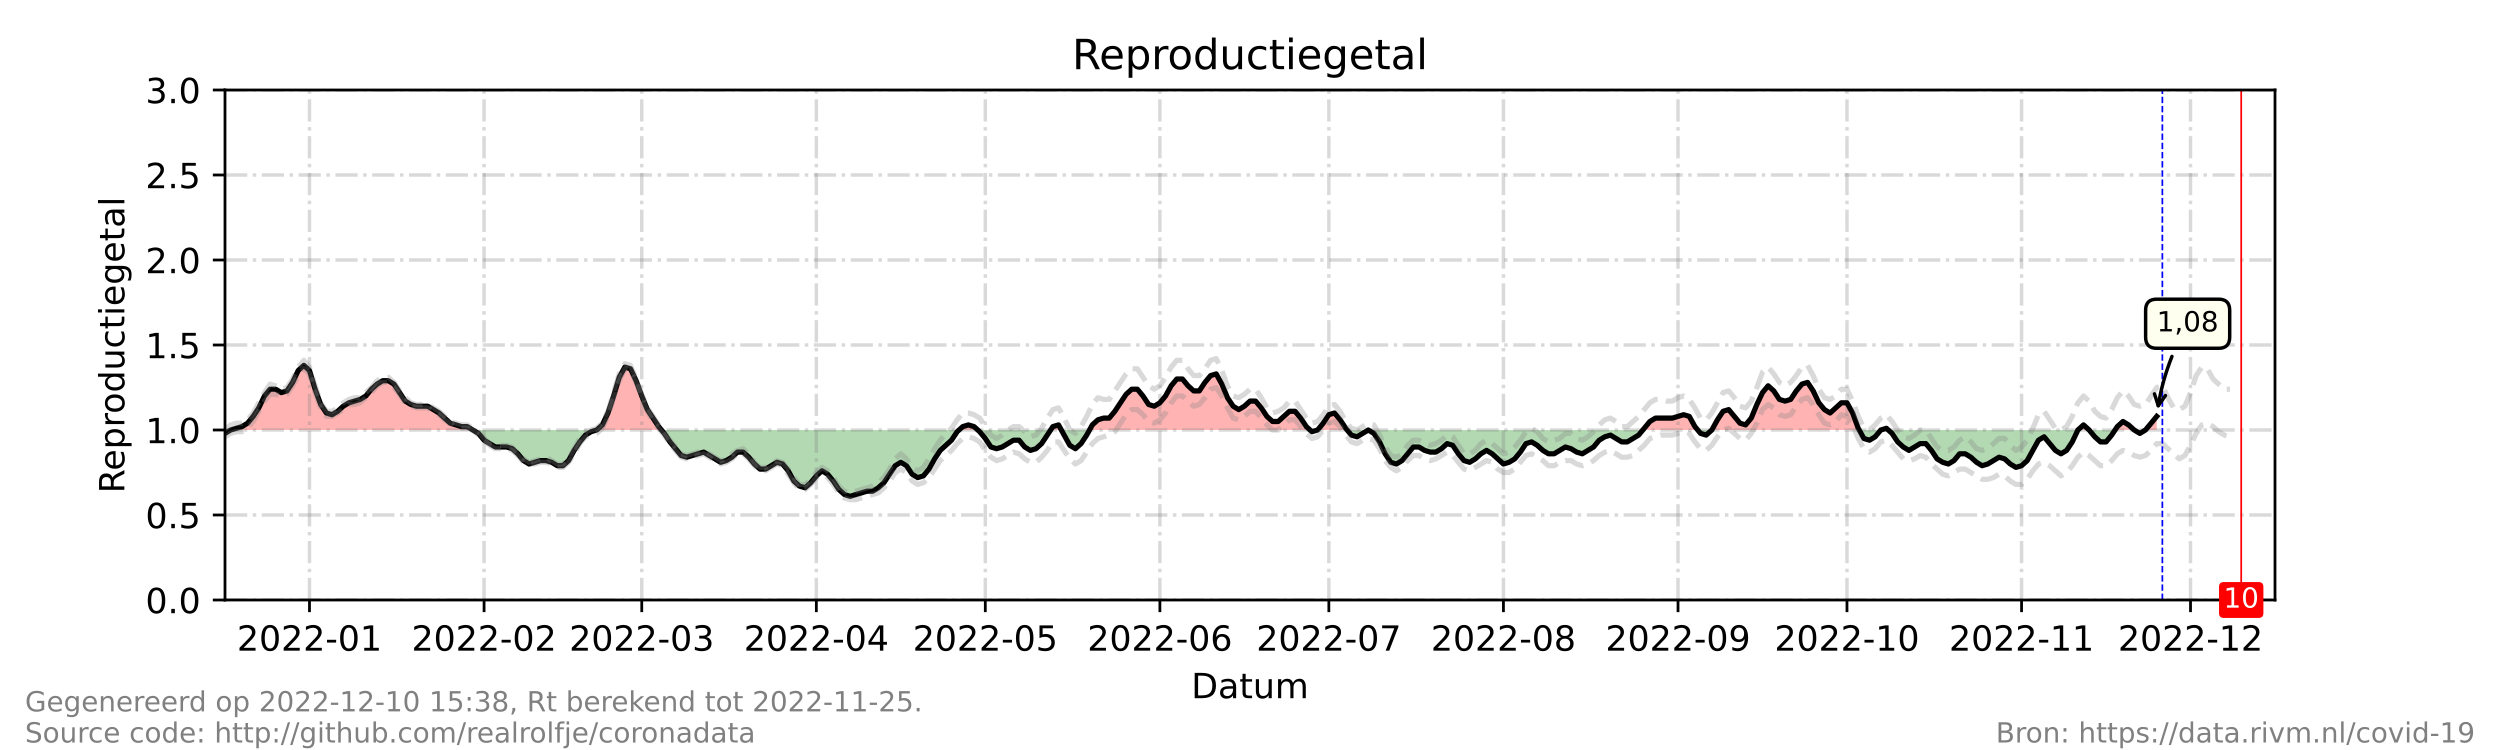 <?xml version="1.0" encoding="utf-8" standalone="no"?>
<!DOCTYPE svg PUBLIC "-//W3C//DTD SVG 1.1//EN"
  "http://www.w3.org/Graphics/SVG/1.1/DTD/svg11.dtd">
<!-- Created with matplotlib (https://matplotlib.org/) -->
<svg height="216pt" version="1.1" viewBox="0 0 720 216" width="720pt" xmlns="http://www.w3.org/2000/svg" xmlns:xlink="http://www.w3.org/1999/xlink">
 <defs>
  <style type="text/css">*{stroke-linecap:butt;stroke-linejoin:round;}</style>
 </defs>
 <g id="figure_1">
  <g id="patch_1">
   <path d="M 0 216 
L 720 216 
L 720 0 
L 0 0 
z
" style="fill:#ffffff;"/>
  </g>
  <g id="axes_1">
   <g id="patch_2">
    <path d="M 64.8 172.8 
L 655.2 172.8 
L 655.2 25.92 
L 64.8 25.92 
z
" style="fill:#ffffff;"/>
   </g>
   <g id="PolyCollection_1">
    <path clip-path="url(#pd6c483ed11)" d="M 66.422 123.84 
L 68.044 123.84 
L 69.666 123.84 
L 71.288 123.84 
L 72.91 123.84 
L 74.532 123.84 
L 76.154 123.84 
L 77.776 123.84 
L 79.398 123.84 
L 81.02 123.84 
L 82.642 123.84 
L 84.264 123.84 
L 85.886 123.84 
L 87.508 123.84 
L 89.13 123.84 
L 90.752 123.84 
L 92.374 123.84 
L 93.996 123.84 
L 95.618 123.84 
L 97.24 123.84 
L 98.862 123.84 
L 100.484 123.84 
L 102.105 123.84 
L 103.727 123.84 
L 105.349 123.84 
L 106.971 123.84 
L 108.593 123.84 
L 110.215 123.84 
L 111.837 123.84 
L 113.459 123.84 
L 115.081 123.84 
L 116.703 123.84 
L 118.325 123.84 
L 119.947 123.84 
L 121.569 123.84 
L 123.191 123.84 
L 124.813 123.84 
L 126.435 123.84 
L 128.057 123.84 
L 129.679 123.84 
L 131.301 123.84 
L 132.923 123.84 
L 134.545 123.84 
L 136.167 123.84 
L 134.545 122.861 
L 132.923 122.861 
L 131.301 122.371 
L 129.679 121.882 
L 128.057 120.413 
L 126.435 118.944 
L 124.813 117.965 
L 123.191 116.986 
L 121.569 116.986 
L 119.947 116.986 
L 118.325 116.496 
L 116.703 115.517 
L 115.081 113.069 
L 113.459 110.621 
L 111.837 109.642 
L 110.215 109.642 
L 108.593 110.621 
L 106.971 112.09 
L 105.349 114.048 
L 103.727 115.027 
L 102.105 115.517 
L 100.484 116.006 
L 98.862 116.986 
L 97.24 118.454 
L 95.618 119.434 
L 93.996 118.944 
L 92.374 116.496 
L 90.752 112.09 
L 89.13 106.704 
L 87.508 105.235 
L 85.886 106.704 
L 84.264 110.131 
L 82.642 112.579 
L 81.02 113.069 
L 79.398 112.09 
L 77.776 112.09 
L 76.154 114.048 
L 74.532 117.475 
L 72.91 119.923 
L 71.288 121.882 
L 69.666 122.861 
L 68.044 123.35 
z
" style="fill:#ff0000;fill-opacity:0.3;"/>
    <path clip-path="url(#pd6c483ed11)" d="M 171.851 123.84 
L 173.473 123.84 
L 175.095 123.84 
L 176.716 123.84 
L 178.338 123.84 
L 179.96 123.84 
L 181.582 123.84 
L 183.204 123.84 
L 184.826 123.84 
L 186.448 123.84 
L 188.07 123.84 
L 189.692 123.84 
L 190.503 123.84 
L 189.692 122.861 
L 188.07 120.413 
L 186.448 117.965 
L 184.826 114.048 
L 183.204 109.642 
L 181.582 106.214 
L 179.96 105.725 
L 178.338 108.662 
L 176.716 114.048 
L 175.095 118.944 
L 173.473 122.371 
z
" style="fill:#ff0000;fill-opacity:0.3;"/>
    <path clip-path="url(#pd6c483ed11)" d="M 276.198 123.84 
L 277.279 123.84 
L 278.901 123.84 
L 280.523 123.84 
L 281.604 123.84 
L 280.523 122.861 
L 278.901 122.371 
L 277.279 122.861 
z
" style="fill:#ff0000;fill-opacity:0.3;"/>
    <path clip-path="url(#pd6c483ed11)" d="M 302.582 123.84 
L 303.231 123.84 
L 304.853 123.84 
L 305.664 123.84 
L 304.853 122.371 
L 303.231 122.861 
z
" style="fill:#ff0000;fill-opacity:0.3;"/>
    <path clip-path="url(#pd6c483ed11)" d="M 313.774 123.84 
L 314.585 123.84 
L 316.207 123.84 
L 317.829 123.84 
L 319.451 123.84 
L 321.073 123.84 
L 322.695 123.84 
L 324.316 123.84 
L 325.938 123.84 
L 327.56 123.84 
L 329.182 123.84 
L 330.804 123.84 
L 332.426 123.84 
L 334.048 123.84 
L 335.67 123.84 
L 337.292 123.84 
L 338.914 123.84 
L 340.536 123.84 
L 342.158 123.84 
L 343.78 123.84 
L 345.402 123.84 
L 347.024 123.84 
L 348.646 123.84 
L 350.268 123.84 
L 351.89 123.84 
L 353.512 123.84 
L 355.134 123.84 
L 356.756 123.84 
L 358.378 123.84 
L 360 123.84 
L 361.622 123.84 
L 363.244 123.84 
L 364.866 123.84 
L 366.488 123.84 
L 368.11 123.84 
L 369.732 123.84 
L 371.354 123.84 
L 372.976 123.84 
L 374.598 123.84 
L 376.22 123.84 
L 377.301 123.84 
L 376.22 122.861 
L 374.598 120.413 
L 372.976 118.454 
L 371.354 118.454 
L 369.732 119.923 
L 368.11 121.392 
L 366.488 121.392 
L 364.866 119.923 
L 363.244 117.475 
L 361.622 115.517 
L 360 115.517 
L 358.378 116.986 
L 356.756 117.965 
L 355.134 116.986 
L 353.512 114.538 
L 351.89 110.621 
L 350.268 107.683 
L 348.646 108.173 
L 347.024 110.131 
L 345.402 112.579 
L 343.78 112.579 
L 342.158 111.11 
L 340.536 109.152 
L 338.914 109.152 
L 337.292 111.11 
L 335.67 114.048 
L 334.048 116.006 
L 332.426 116.986 
L 330.804 116.496 
L 329.182 114.048 
L 327.56 112.09 
L 325.938 112.09 
L 324.316 113.558 
L 322.695 116.006 
L 321.073 118.454 
L 319.451 120.413 
L 317.829 120.413 
L 316.207 120.902 
L 314.585 122.371 
z
" style="fill:#ff0000;fill-opacity:0.3;"/>
    <path clip-path="url(#pd6c483ed11)" d="M 379.464 123.84 
L 381.086 123.84 
L 382.708 123.84 
L 384.33 123.84 
L 385.952 123.84 
L 387.574 123.84 
L 387.979 123.84 
L 387.574 123.35 
L 385.952 120.902 
L 384.33 118.944 
L 382.708 119.434 
L 381.086 121.882 
z
" style="fill:#ff0000;fill-opacity:0.3;"/>
    <path clip-path="url(#pd6c483ed11)" d="M 473.133 123.84 
L 473.538 123.84 
L 475.16 123.84 
L 476.782 123.84 
L 478.404 123.84 
L 480.026 123.84 
L 481.648 123.84 
L 483.27 123.84 
L 484.892 123.84 
L 486.514 123.84 
L 488.136 123.84 
L 488.947 123.84 
L 488.136 122.861 
L 486.514 119.923 
L 484.892 119.434 
L 483.27 119.923 
L 481.648 120.413 
L 480.026 120.413 
L 478.404 120.413 
L 476.782 120.413 
L 475.16 121.392 
L 473.538 123.35 
z
" style="fill:#ff0000;fill-opacity:0.3;"/>
    <path clip-path="url(#pd6c483ed11)" d="M 493.002 123.84 
L 494.624 123.84 
L 496.246 123.84 
L 497.868 123.84 
L 499.49 123.84 
L 501.112 123.84 
L 502.734 123.84 
L 504.356 123.84 
L 505.978 123.84 
L 507.6 123.84 
L 509.222 123.84 
L 510.844 123.84 
L 512.466 123.84 
L 514.088 123.84 
L 515.71 123.84 
L 517.332 123.84 
L 518.954 123.84 
L 520.576 123.84 
L 522.198 123.84 
L 523.82 123.84 
L 525.442 123.84 
L 527.064 123.84 
L 528.686 123.84 
L 530.308 123.84 
L 531.93 123.84 
L 533.552 123.84 
L 535.174 123.84 
L 535.444 123.84 
L 535.174 123.35 
L 533.552 118.944 
L 531.93 116.006 
L 530.308 116.006 
L 528.686 117.475 
L 527.064 118.944 
L 525.442 117.965 
L 523.82 116.006 
L 522.198 112.579 
L 520.576 110.131 
L 518.954 110.621 
L 517.332 112.579 
L 515.71 115.027 
L 514.088 115.517 
L 512.466 115.027 
L 510.844 112.579 
L 509.222 111.11 
L 507.6 113.069 
L 505.978 116.496 
L 504.356 120.413 
L 502.734 122.371 
L 501.112 121.882 
L 499.49 119.923 
L 497.868 117.965 
L 496.246 118.454 
L 494.624 120.902 
z
" style="fill:#ff0000;fill-opacity:0.3;"/>
    <path clip-path="url(#pd6c483ed11)" d="M 541.662 123.84 
L 543.284 123.84 
L 543.824 123.84 
L 543.284 123.35 
z
" style="fill:#ff0000;fill-opacity:0.3;"/>
    <path clip-path="url(#pd6c483ed11)" d="M 598.431 123.84 
L 600.053 123.84 
L 601.675 123.84 
L 600.053 122.371 
z
" style="fill:#ff0000;fill-opacity:0.3;"/>
    <path clip-path="url(#pd6c483ed11)" d="M 609.136 123.84 
L 609.785 123.84 
L 611.407 123.84 
L 613.029 123.84 
L 614.651 123.84 
L 613.029 122.371 
L 611.407 121.392 
L 609.785 122.861 
z
" style="fill:#ff0000;fill-opacity:0.3;"/>
    <path clip-path="url(#pd6c483ed11)" d="M 617.895 123.84 
L 619.516 123.84 
L 621.138 123.84 
L 621.138 123.84 
L 621.138 119.923 
L 619.516 121.882 
z
" style="fill:#ff0000;fill-opacity:0.3;"/>
   </g>
   <g id="PolyCollection_2">
    <path clip-path="url(#pd6c483ed11)" d="M 64.8 123.84 
L 64.8 123.84 
L 66.422 123.84 
L 66.422 123.84 
L 66.422 123.84 
L 64.8 124.819 
z
" style="fill:#008000;fill-opacity:0.3;"/>
    <path clip-path="url(#pd6c483ed11)" d="M 136.167 123.84 
L 136.167 123.84 
L 137.789 123.84 
L 139.411 123.84 
L 141.033 123.84 
L 142.655 123.84 
L 144.277 123.84 
L 145.899 123.84 
L 147.521 123.84 
L 149.143 123.84 
L 150.765 123.84 
L 152.387 123.84 
L 154.009 123.84 
L 155.631 123.84 
L 157.253 123.84 
L 158.875 123.84 
L 160.497 123.84 
L 162.119 123.84 
L 163.741 123.84 
L 165.363 123.84 
L 166.985 123.84 
L 168.607 123.84 
L 170.229 123.84 
L 171.851 123.84 
L 171.851 123.84 
L 171.851 123.84 
L 170.229 124.33 
L 168.607 125.309 
L 166.985 127.267 
L 165.363 129.715 
L 163.741 132.653 
L 162.119 134.122 
L 160.497 134.122 
L 158.875 133.142 
L 157.253 132.653 
L 155.631 132.653 
L 154.009 133.142 
L 152.387 133.632 
L 150.765 132.653 
L 149.143 130.694 
L 147.521 129.226 
L 145.899 128.736 
L 144.277 128.736 
L 142.655 128.736 
L 141.033 127.757 
L 139.411 126.778 
L 137.789 124.819 
L 136.167 123.84 
z
" style="fill:#008000;fill-opacity:0.3;"/>
    <path clip-path="url(#pd6c483ed11)" d="M 190.503 123.84 
L 191.314 123.84 
L 192.936 123.84 
L 194.558 123.84 
L 196.18 123.84 
L 197.802 123.84 
L 199.424 123.84 
L 201.046 123.84 
L 202.668 123.84 
L 204.29 123.84 
L 205.912 123.84 
L 207.534 123.84 
L 209.156 123.84 
L 210.778 123.84 
L 212.4 123.84 
L 214.022 123.84 
L 215.644 123.84 
L 217.266 123.84 
L 218.888 123.84 
L 220.51 123.84 
L 222.132 123.84 
L 223.754 123.84 
L 225.376 123.84 
L 226.998 123.84 
L 228.62 123.84 
L 230.242 123.84 
L 231.864 123.84 
L 233.486 123.84 
L 235.108 123.84 
L 236.73 123.84 
L 238.352 123.84 
L 239.974 123.84 
L 241.596 123.84 
L 243.218 123.84 
L 244.84 123.84 
L 246.462 123.84 
L 248.084 123.84 
L 249.705 123.84 
L 251.327 123.84 
L 252.949 123.84 
L 254.571 123.84 
L 256.193 123.84 
L 257.815 123.84 
L 259.437 123.84 
L 261.059 123.84 
L 262.681 123.84 
L 264.303 123.84 
L 265.925 123.84 
L 267.547 123.84 
L 269.169 123.84 
L 270.791 123.84 
L 272.413 123.84 
L 274.035 123.84 
L 275.657 123.84 
L 276.198 123.84 
L 275.657 124.33 
L 274.035 126.778 
L 272.413 128.246 
L 270.791 129.715 
L 269.169 132.163 
L 267.547 135.101 
L 265.925 137.059 
L 264.303 137.549 
L 262.681 136.57 
L 261.059 134.122 
L 259.437 133.142 
L 257.815 134.122 
L 256.193 136.57 
L 254.571 139.018 
L 252.949 140.486 
L 251.327 141.466 
L 249.705 141.466 
L 248.084 141.955 
L 246.462 142.445 
L 244.84 142.934 
L 243.218 142.445 
L 241.596 140.976 
L 239.974 138.528 
L 238.352 136.57 
L 236.73 135.59 
L 235.108 137.059 
L 233.486 139.018 
L 231.864 140.486 
L 230.242 139.997 
L 228.62 138.528 
L 226.998 135.59 
L 225.376 133.632 
L 223.754 133.142 
L 222.132 134.122 
L 220.51 135.101 
L 218.888 135.101 
L 217.266 133.632 
L 215.644 131.674 
L 214.022 130.205 
L 212.4 130.205 
L 210.778 131.674 
L 209.156 132.653 
L 207.534 133.142 
L 205.912 132.163 
L 204.29 131.184 
L 202.668 130.205 
L 201.046 130.694 
L 199.424 131.184 
L 197.802 131.674 
L 196.18 131.184 
L 194.558 129.226 
L 192.936 127.267 
L 191.314 124.819 
z
" style="fill:#008000;fill-opacity:0.3;"/>
    <path clip-path="url(#pd6c483ed11)" d="M 281.604 123.84 
L 282.145 123.84 
L 283.767 123.84 
L 285.389 123.84 
L 287.011 123.84 
L 288.633 123.84 
L 290.255 123.84 
L 291.877 123.84 
L 293.499 123.84 
L 295.121 123.84 
L 296.743 123.84 
L 298.365 123.84 
L 299.987 123.84 
L 301.609 123.84 
L 302.582 123.84 
L 301.609 125.309 
L 299.987 127.757 
L 298.365 129.226 
L 296.743 129.715 
L 295.121 128.736 
L 293.499 126.778 
L 291.877 126.778 
L 290.255 127.757 
L 288.633 128.736 
L 287.011 129.226 
L 285.389 128.736 
L 283.767 126.288 
L 282.145 124.33 
z
" style="fill:#008000;fill-opacity:0.3;"/>
    <path clip-path="url(#pd6c483ed11)" d="M 305.664 123.84 
L 306.475 123.84 
L 308.097 123.84 
L 309.719 123.84 
L 311.341 123.84 
L 312.963 123.84 
L 313.774 123.84 
L 312.963 125.309 
L 311.341 127.757 
L 309.719 129.226 
L 308.097 128.246 
L 306.475 125.309 
z
" style="fill:#008000;fill-opacity:0.3;"/>
    <path clip-path="url(#pd6c483ed11)" d="M 377.301 123.84 
L 377.842 123.84 
L 379.464 123.84 
L 379.464 123.84 
L 379.464 123.84 
L 377.842 124.33 
z
" style="fill:#008000;fill-opacity:0.3;"/>
    <path clip-path="url(#pd6c483ed11)" d="M 387.979 123.84 
L 389.196 123.84 
L 390.818 123.84 
L 392.44 123.84 
L 394.062 123.84 
L 395.684 123.84 
L 397.305 123.84 
L 398.927 123.84 
L 400.549 123.84 
L 402.171 123.84 
L 403.793 123.84 
L 405.415 123.84 
L 407.037 123.84 
L 408.659 123.84 
L 410.281 123.84 
L 411.903 123.84 
L 413.525 123.84 
L 415.147 123.84 
L 416.769 123.84 
L 418.391 123.84 
L 420.013 123.84 
L 421.635 123.84 
L 423.257 123.84 
L 424.879 123.84 
L 426.501 123.84 
L 428.123 123.84 
L 429.745 123.84 
L 431.367 123.84 
L 432.989 123.84 
L 434.611 123.84 
L 436.233 123.84 
L 437.855 123.84 
L 439.477 123.84 
L 441.099 123.84 
L 442.721 123.84 
L 444.343 123.84 
L 445.965 123.84 
L 447.587 123.84 
L 449.209 123.84 
L 450.831 123.84 
L 452.453 123.84 
L 454.075 123.84 
L 455.697 123.84 
L 457.319 123.84 
L 458.941 123.84 
L 460.563 123.84 
L 462.185 123.84 
L 463.807 123.84 
L 465.429 123.84 
L 467.051 123.84 
L 468.673 123.84 
L 470.295 123.84 
L 471.916 123.84 
L 473.133 123.84 
L 471.916 125.309 
L 470.295 126.288 
L 468.673 127.267 
L 467.051 127.267 
L 465.429 126.288 
L 463.807 125.309 
L 462.185 125.798 
L 460.563 126.778 
L 458.941 128.736 
L 457.319 129.715 
L 455.697 130.694 
L 454.075 130.205 
L 452.453 129.226 
L 450.831 128.736 
L 449.209 129.715 
L 447.587 130.694 
L 445.965 130.694 
L 444.343 129.715 
L 442.721 128.246 
L 441.099 127.267 
L 439.477 127.757 
L 437.855 130.205 
L 436.233 132.163 
L 434.611 133.142 
L 432.989 133.632 
L 431.367 132.163 
L 429.745 130.694 
L 428.123 129.715 
L 426.501 130.694 
L 424.879 132.163 
L 423.257 133.142 
L 421.635 132.653 
L 420.013 130.694 
L 418.391 128.246 
L 416.769 127.757 
L 415.147 129.226 
L 413.525 130.205 
L 411.903 130.205 
L 410.281 129.715 
L 408.659 128.736 
L 407.037 128.736 
L 405.415 130.694 
L 403.793 132.653 
L 402.171 133.632 
L 400.549 133.142 
L 398.927 130.694 
L 397.305 127.267 
L 395.684 124.819 
L 394.062 123.84 
L 392.44 124.819 
L 390.818 125.798 
L 389.196 125.309 
z
" style="fill:#008000;fill-opacity:0.3;"/>
    <path clip-path="url(#pd6c483ed11)" d="M 488.947 123.84 
L 489.758 123.84 
L 491.38 123.84 
L 493.002 123.84 
L 493.002 123.84 
L 493.002 123.84 
L 491.38 125.309 
L 489.758 124.819 
z
" style="fill:#008000;fill-opacity:0.3;"/>
    <path clip-path="url(#pd6c483ed11)" d="M 535.444 123.84 
L 536.796 123.84 
L 538.418 123.84 
L 540.04 123.84 
L 541.662 123.84 
L 541.662 123.84 
L 541.662 123.84 
L 540.04 125.798 
L 538.418 126.778 
L 536.796 126.288 
z
" style="fill:#008000;fill-opacity:0.3;"/>
    <path clip-path="url(#pd6c483ed11)" d="M 543.824 123.84 
L 544.905 123.84 
L 546.527 123.84 
L 548.149 123.84 
L 549.771 123.84 
L 551.393 123.84 
L 553.015 123.84 
L 554.637 123.84 
L 556.259 123.84 
L 557.881 123.84 
L 559.503 123.84 
L 561.125 123.84 
L 562.747 123.84 
L 564.369 123.84 
L 565.991 123.84 
L 567.613 123.84 
L 569.235 123.84 
L 570.857 123.84 
L 572.479 123.84 
L 574.101 123.84 
L 575.723 123.84 
L 577.345 123.84 
L 578.967 123.84 
L 580.589 123.84 
L 582.211 123.84 
L 583.833 123.84 
L 585.455 123.84 
L 587.077 123.84 
L 588.699 123.84 
L 590.321 123.84 
L 591.943 123.84 
L 593.565 123.84 
L 595.187 123.84 
L 596.809 123.84 
L 598.431 123.84 
L 598.431 123.84 
L 598.431 123.84 
L 596.809 127.267 
L 595.187 129.715 
L 593.565 130.694 
L 591.943 129.715 
L 590.321 127.757 
L 588.699 125.798 
L 587.077 126.778 
L 585.455 129.715 
L 583.833 132.653 
L 582.211 134.122 
L 580.589 134.611 
L 578.967 133.632 
L 577.345 132.163 
L 575.723 131.674 
L 574.101 132.653 
L 572.479 133.632 
L 570.857 134.122 
L 569.235 133.142 
L 567.613 131.674 
L 565.991 130.694 
L 564.369 130.694 
L 562.747 132.653 
L 561.125 133.632 
L 559.503 133.142 
L 557.881 132.163 
L 556.259 129.715 
L 554.637 127.757 
L 553.015 127.757 
L 551.393 128.736 
L 549.771 129.715 
L 548.149 128.736 
L 546.527 127.267 
L 544.905 124.819 
z
" style="fill:#008000;fill-opacity:0.3;"/>
    <path clip-path="url(#pd6c483ed11)" d="M 601.675 123.84 
L 601.675 123.84 
L 603.297 123.84 
L 604.919 123.84 
L 606.541 123.84 
L 608.163 123.84 
L 609.136 123.84 
L 608.163 125.309 
L 606.541 127.267 
L 604.919 127.267 
L 603.297 125.798 
L 601.675 123.84 
z
" style="fill:#008000;fill-opacity:0.3;"/>
    <path clip-path="url(#pd6c483ed11)" d="M 614.651 123.84 
L 614.651 123.84 
L 616.273 123.84 
L 617.895 123.84 
L 617.895 123.84 
L 617.895 123.84 
L 616.273 124.819 
L 614.651 123.84 
z
" style="fill:#008000;fill-opacity:0.3;"/>
   </g>
   <g id="matplotlib.axis_1">
    <g id="xtick_1">
     <g id="line2d_1">
      <path clip-path="url(#pd6c483ed11)" d="M 89.13 172.8 
L 89.13 25.92 
" style="fill:none;stroke:#808080;stroke-dasharray:6.4,1.6,1,1.6;stroke-dashoffset:0;stroke-opacity:0.3;"/>
     </g>
     <g id="line2d_2">
      <defs>
       <path d="M 0 0 
L 0 3.5 
" id="m676337f446" style="stroke:#000000;stroke-width:0.8;"/>
      </defs>
      <g>
       <use style="stroke:#000000;stroke-width:0.8;" x="89.13" xlink:href="#m676337f446" y="172.8"/>
      </g>
     </g>
     <g id="text_1">
      <!-- 2022-01 -->
      <g transform="translate(68.238 187.398)scale(0.1 -0.1)">
       <defs>
        <path d="M 19.188 8.297 
L 53.609 8.297 
L 53.609 0 
L 7.328 0 
L 7.328 8.297 
Q 12.938 14.109 22.625 23.891 
Q 32.328 33.688 34.812 36.531 
Q 39.547 41.844 41.422 45.531 
Q 43.312 49.219 43.312 52.781 
Q 43.312 58.594 39.234 62.25 
Q 35.156 65.922 28.609 65.922 
Q 23.969 65.922 18.812 64.312 
Q 13.672 62.703 7.812 59.422 
L 7.812 69.391 
Q 13.766 71.781 18.938 73 
Q 24.125 74.219 28.422 74.219 
Q 39.75 74.219 46.484 68.547 
Q 53.219 62.891 53.219 53.422 
Q 53.219 48.922 51.531 44.891 
Q 49.859 40.875 45.406 35.406 
Q 44.188 33.984 37.641 27.219 
Q 31.109 20.453 19.188 8.297 
z
" id="DejaVuSans-50"/>
        <path d="M 31.781 66.406 
Q 24.172 66.406 20.328 58.906 
Q 16.5 51.422 16.5 36.375 
Q 16.5 21.391 20.328 13.891 
Q 24.172 6.391 31.781 6.391 
Q 39.453 6.391 43.281 13.891 
Q 47.125 21.391 47.125 36.375 
Q 47.125 51.422 43.281 58.906 
Q 39.453 66.406 31.781 66.406 
z
M 31.781 74.219 
Q 44.047 74.219 50.516 64.516 
Q 56.984 54.828 56.984 36.375 
Q 56.984 17.969 50.516 8.266 
Q 44.047 -1.422 31.781 -1.422 
Q 19.531 -1.422 13.062 8.266 
Q 6.594 17.969 6.594 36.375 
Q 6.594 54.828 13.062 64.516 
Q 19.531 74.219 31.781 74.219 
z
" id="DejaVuSans-48"/>
        <path d="M 4.891 31.391 
L 31.203 31.391 
L 31.203 23.391 
L 4.891 23.391 
z
" id="DejaVuSans-45"/>
        <path d="M 12.406 8.297 
L 28.516 8.297 
L 28.516 63.922 
L 10.984 60.406 
L 10.984 69.391 
L 28.422 72.906 
L 38.281 72.906 
L 38.281 8.297 
L 54.391 8.297 
L 54.391 0 
L 12.406 0 
z
" id="DejaVuSans-49"/>
       </defs>
       <use xlink:href="#DejaVuSans-50"/>
       <use x="63.623" xlink:href="#DejaVuSans-48"/>
       <use x="127.246" xlink:href="#DejaVuSans-50"/>
       <use x="190.869" xlink:href="#DejaVuSans-50"/>
       <use x="254.492" xlink:href="#DejaVuSans-45"/>
       <use x="290.576" xlink:href="#DejaVuSans-48"/>
       <use x="354.199" xlink:href="#DejaVuSans-49"/>
      </g>
     </g>
    </g>
    <g id="xtick_2">
     <g id="line2d_3">
      <path clip-path="url(#pd6c483ed11)" d="M 139.411 172.8 
L 139.411 25.92 
" style="fill:none;stroke:#808080;stroke-dasharray:6.4,1.6,1,1.6;stroke-dashoffset:0;stroke-opacity:0.3;"/>
     </g>
     <g id="line2d_4">
      <g>
       <use style="stroke:#000000;stroke-width:0.8;" x="139.411" xlink:href="#m676337f446" y="172.8"/>
      </g>
     </g>
     <g id="text_2">
      <!-- 2022-02 -->
      <g transform="translate(118.52 187.398)scale(0.1 -0.1)">
       <use xlink:href="#DejaVuSans-50"/>
       <use x="63.623" xlink:href="#DejaVuSans-48"/>
       <use x="127.246" xlink:href="#DejaVuSans-50"/>
       <use x="190.869" xlink:href="#DejaVuSans-50"/>
       <use x="254.492" xlink:href="#DejaVuSans-45"/>
       <use x="290.576" xlink:href="#DejaVuSans-48"/>
       <use x="354.199" xlink:href="#DejaVuSans-50"/>
      </g>
     </g>
    </g>
    <g id="xtick_3">
     <g id="line2d_5">
      <path clip-path="url(#pd6c483ed11)" d="M 184.826 172.8 
L 184.826 25.92 
" style="fill:none;stroke:#808080;stroke-dasharray:6.4,1.6,1,1.6;stroke-dashoffset:0;stroke-opacity:0.3;"/>
     </g>
     <g id="line2d_6">
      <g>
       <use style="stroke:#000000;stroke-width:0.8;" x="184.826" xlink:href="#m676337f446" y="172.8"/>
      </g>
     </g>
     <g id="text_3">
      <!-- 2022-03 -->
      <g transform="translate(163.935 187.398)scale(0.1 -0.1)">
       <defs>
        <path d="M 40.578 39.312 
Q 47.656 37.797 51.625 33 
Q 55.609 28.219 55.609 21.188 
Q 55.609 10.406 48.188 4.484 
Q 40.766 -1.422 27.094 -1.422 
Q 22.516 -1.422 17.656 -0.516 
Q 12.797 0.391 7.625 2.203 
L 7.625 11.719 
Q 11.719 9.328 16.594 8.109 
Q 21.484 6.891 26.812 6.891 
Q 36.078 6.891 40.938 10.547 
Q 45.797 14.203 45.797 21.188 
Q 45.797 27.641 41.281 31.266 
Q 36.766 34.906 28.719 34.906 
L 20.219 34.906 
L 20.219 43.016 
L 29.109 43.016 
Q 36.375 43.016 40.234 45.922 
Q 44.094 48.828 44.094 54.297 
Q 44.094 59.906 40.109 62.906 
Q 36.141 65.922 28.719 65.922 
Q 24.656 65.922 20.016 65.031 
Q 15.375 64.156 9.812 62.312 
L 9.812 71.094 
Q 15.438 72.656 20.344 73.438 
Q 25.25 74.219 29.594 74.219 
Q 40.828 74.219 47.359 69.109 
Q 53.906 64.016 53.906 55.328 
Q 53.906 49.266 50.438 45.094 
Q 46.969 40.922 40.578 39.312 
z
" id="DejaVuSans-51"/>
       </defs>
       <use xlink:href="#DejaVuSans-50"/>
       <use x="63.623" xlink:href="#DejaVuSans-48"/>
       <use x="127.246" xlink:href="#DejaVuSans-50"/>
       <use x="190.869" xlink:href="#DejaVuSans-50"/>
       <use x="254.492" xlink:href="#DejaVuSans-45"/>
       <use x="290.576" xlink:href="#DejaVuSans-48"/>
       <use x="354.199" xlink:href="#DejaVuSans-51"/>
      </g>
     </g>
    </g>
    <g id="xtick_4">
     <g id="line2d_7">
      <path clip-path="url(#pd6c483ed11)" d="M 235.108 172.8 
L 235.108 25.92 
" style="fill:none;stroke:#808080;stroke-dasharray:6.4,1.6,1,1.6;stroke-dashoffset:0;stroke-opacity:0.3;"/>
     </g>
     <g id="line2d_8">
      <g>
       <use style="stroke:#000000;stroke-width:0.8;" x="235.108" xlink:href="#m676337f446" y="172.8"/>
      </g>
     </g>
     <g id="text_4">
      <!-- 2022-04 -->
      <g transform="translate(214.216 187.398)scale(0.1 -0.1)">
       <defs>
        <path d="M 37.797 64.312 
L 12.891 25.391 
L 37.797 25.391 
z
M 35.203 72.906 
L 47.609 72.906 
L 47.609 25.391 
L 58.016 25.391 
L 58.016 17.188 
L 47.609 17.188 
L 47.609 0 
L 37.797 0 
L 37.797 17.188 
L 4.891 17.188 
L 4.891 26.703 
z
" id="DejaVuSans-52"/>
       </defs>
       <use xlink:href="#DejaVuSans-50"/>
       <use x="63.623" xlink:href="#DejaVuSans-48"/>
       <use x="127.246" xlink:href="#DejaVuSans-50"/>
       <use x="190.869" xlink:href="#DejaVuSans-50"/>
       <use x="254.492" xlink:href="#DejaVuSans-45"/>
       <use x="290.576" xlink:href="#DejaVuSans-48"/>
       <use x="354.199" xlink:href="#DejaVuSans-52"/>
      </g>
     </g>
    </g>
    <g id="xtick_5">
     <g id="line2d_9">
      <path clip-path="url(#pd6c483ed11)" d="M 283.767 172.8 
L 283.767 25.92 
" style="fill:none;stroke:#808080;stroke-dasharray:6.4,1.6,1,1.6;stroke-dashoffset:0;stroke-opacity:0.3;"/>
     </g>
     <g id="line2d_10">
      <g>
       <use style="stroke:#000000;stroke-width:0.8;" x="283.767" xlink:href="#m676337f446" y="172.8"/>
      </g>
     </g>
     <g id="text_5">
      <!-- 2022-05 -->
      <g transform="translate(262.876 187.398)scale(0.1 -0.1)">
       <defs>
        <path d="M 10.797 72.906 
L 49.516 72.906 
L 49.516 64.594 
L 19.828 64.594 
L 19.828 46.734 
Q 21.969 47.469 24.109 47.828 
Q 26.266 48.188 28.422 48.188 
Q 40.625 48.188 47.75 41.5 
Q 54.891 34.812 54.891 23.391 
Q 54.891 11.625 47.562 5.094 
Q 40.234 -1.422 26.906 -1.422 
Q 22.312 -1.422 17.547 -0.641 
Q 12.797 0.141 7.719 1.703 
L 7.719 11.625 
Q 12.109 9.234 16.797 8.062 
Q 21.484 6.891 26.703 6.891 
Q 35.156 6.891 40.078 11.328 
Q 45.016 15.766 45.016 23.391 
Q 45.016 31 40.078 35.438 
Q 35.156 39.891 26.703 39.891 
Q 22.75 39.891 18.812 39.016 
Q 14.891 38.141 10.797 36.281 
z
" id="DejaVuSans-53"/>
       </defs>
       <use xlink:href="#DejaVuSans-50"/>
       <use x="63.623" xlink:href="#DejaVuSans-48"/>
       <use x="127.246" xlink:href="#DejaVuSans-50"/>
       <use x="190.869" xlink:href="#DejaVuSans-50"/>
       <use x="254.492" xlink:href="#DejaVuSans-45"/>
       <use x="290.576" xlink:href="#DejaVuSans-48"/>
       <use x="354.199" xlink:href="#DejaVuSans-53"/>
      </g>
     </g>
    </g>
    <g id="xtick_6">
     <g id="line2d_11">
      <path clip-path="url(#pd6c483ed11)" d="M 334.048 172.8 
L 334.048 25.92 
" style="fill:none;stroke:#808080;stroke-dasharray:6.4,1.6,1,1.6;stroke-dashoffset:0;stroke-opacity:0.3;"/>
     </g>
     <g id="line2d_12">
      <g>
       <use style="stroke:#000000;stroke-width:0.8;" x="334.048" xlink:href="#m676337f446" y="172.8"/>
      </g>
     </g>
     <g id="text_6">
      <!-- 2022-06 -->
      <g transform="translate(313.157 187.398)scale(0.1 -0.1)">
       <defs>
        <path d="M 33.016 40.375 
Q 26.375 40.375 22.484 35.828 
Q 18.609 31.297 18.609 23.391 
Q 18.609 15.531 22.484 10.953 
Q 26.375 6.391 33.016 6.391 
Q 39.656 6.391 43.531 10.953 
Q 47.406 15.531 47.406 23.391 
Q 47.406 31.297 43.531 35.828 
Q 39.656 40.375 33.016 40.375 
z
M 52.594 71.297 
L 52.594 62.312 
Q 48.875 64.062 45.094 64.984 
Q 41.312 65.922 37.594 65.922 
Q 27.828 65.922 22.672 59.328 
Q 17.531 52.734 16.797 39.406 
Q 19.672 43.656 24.016 45.922 
Q 28.375 48.188 33.594 48.188 
Q 44.578 48.188 50.953 41.516 
Q 57.328 34.859 57.328 23.391 
Q 57.328 12.156 50.688 5.359 
Q 44.047 -1.422 33.016 -1.422 
Q 20.359 -1.422 13.672 8.266 
Q 6.984 17.969 6.984 36.375 
Q 6.984 53.656 15.188 63.938 
Q 23.391 74.219 37.203 74.219 
Q 40.922 74.219 44.703 73.484 
Q 48.484 72.75 52.594 71.297 
z
" id="DejaVuSans-54"/>
       </defs>
       <use xlink:href="#DejaVuSans-50"/>
       <use x="63.623" xlink:href="#DejaVuSans-48"/>
       <use x="127.246" xlink:href="#DejaVuSans-50"/>
       <use x="190.869" xlink:href="#DejaVuSans-50"/>
       <use x="254.492" xlink:href="#DejaVuSans-45"/>
       <use x="290.576" xlink:href="#DejaVuSans-48"/>
       <use x="354.199" xlink:href="#DejaVuSans-54"/>
      </g>
     </g>
    </g>
    <g id="xtick_7">
     <g id="line2d_13">
      <path clip-path="url(#pd6c483ed11)" d="M 382.708 172.8 
L 382.708 25.92 
" style="fill:none;stroke:#808080;stroke-dasharray:6.4,1.6,1,1.6;stroke-dashoffset:0;stroke-opacity:0.3;"/>
     </g>
     <g id="line2d_14">
      <g>
       <use style="stroke:#000000;stroke-width:0.8;" x="382.708" xlink:href="#m676337f446" y="172.8"/>
      </g>
     </g>
     <g id="text_7">
      <!-- 2022-07 -->
      <g transform="translate(361.816 187.398)scale(0.1 -0.1)">
       <defs>
        <path d="M 8.203 72.906 
L 55.078 72.906 
L 55.078 68.703 
L 28.609 0 
L 18.312 0 
L 43.219 64.594 
L 8.203 64.594 
z
" id="DejaVuSans-55"/>
       </defs>
       <use xlink:href="#DejaVuSans-50"/>
       <use x="63.623" xlink:href="#DejaVuSans-48"/>
       <use x="127.246" xlink:href="#DejaVuSans-50"/>
       <use x="190.869" xlink:href="#DejaVuSans-50"/>
       <use x="254.492" xlink:href="#DejaVuSans-45"/>
       <use x="290.576" xlink:href="#DejaVuSans-48"/>
       <use x="354.199" xlink:href="#DejaVuSans-55"/>
      </g>
     </g>
    </g>
    <g id="xtick_8">
     <g id="line2d_15">
      <path clip-path="url(#pd6c483ed11)" d="M 432.989 172.8 
L 432.989 25.92 
" style="fill:none;stroke:#808080;stroke-dasharray:6.4,1.6,1,1.6;stroke-dashoffset:0;stroke-opacity:0.3;"/>
     </g>
     <g id="line2d_16">
      <g>
       <use style="stroke:#000000;stroke-width:0.8;" x="432.989" xlink:href="#m676337f446" y="172.8"/>
      </g>
     </g>
     <g id="text_8">
      <!-- 2022-08 -->
      <g transform="translate(412.098 187.398)scale(0.1 -0.1)">
       <defs>
        <path d="M 31.781 34.625 
Q 24.75 34.625 20.719 30.859 
Q 16.703 27.094 16.703 20.516 
Q 16.703 13.922 20.719 10.156 
Q 24.75 6.391 31.781 6.391 
Q 38.812 6.391 42.859 10.172 
Q 46.922 13.969 46.922 20.516 
Q 46.922 27.094 42.891 30.859 
Q 38.875 34.625 31.781 34.625 
z
M 21.922 38.812 
Q 15.578 40.375 12.031 44.719 
Q 8.5 49.078 8.5 55.328 
Q 8.5 64.062 14.719 69.141 
Q 20.953 74.219 31.781 74.219 
Q 42.672 74.219 48.875 69.141 
Q 55.078 64.062 55.078 55.328 
Q 55.078 49.078 51.531 44.719 
Q 48 40.375 41.703 38.812 
Q 48.828 37.156 52.797 32.312 
Q 56.781 27.484 56.781 20.516 
Q 56.781 9.906 50.312 4.234 
Q 43.844 -1.422 31.781 -1.422 
Q 19.734 -1.422 13.25 4.234 
Q 6.781 9.906 6.781 20.516 
Q 6.781 27.484 10.781 32.312 
Q 14.797 37.156 21.922 38.812 
z
M 18.312 54.391 
Q 18.312 48.734 21.844 45.562 
Q 25.391 42.391 31.781 42.391 
Q 38.141 42.391 41.719 45.562 
Q 45.312 48.734 45.312 54.391 
Q 45.312 60.062 41.719 63.234 
Q 38.141 66.406 31.781 66.406 
Q 25.391 66.406 21.844 63.234 
Q 18.312 60.062 18.312 54.391 
z
" id="DejaVuSans-56"/>
       </defs>
       <use xlink:href="#DejaVuSans-50"/>
       <use x="63.623" xlink:href="#DejaVuSans-48"/>
       <use x="127.246" xlink:href="#DejaVuSans-50"/>
       <use x="190.869" xlink:href="#DejaVuSans-50"/>
       <use x="254.492" xlink:href="#DejaVuSans-45"/>
       <use x="290.576" xlink:href="#DejaVuSans-48"/>
       <use x="354.199" xlink:href="#DejaVuSans-56"/>
      </g>
     </g>
    </g>
    <g id="xtick_9">
     <g id="line2d_17">
      <path clip-path="url(#pd6c483ed11)" d="M 483.27 172.8 
L 483.27 25.92 
" style="fill:none;stroke:#808080;stroke-dasharray:6.4,1.6,1,1.6;stroke-dashoffset:0;stroke-opacity:0.3;"/>
     </g>
     <g id="line2d_18">
      <g>
       <use style="stroke:#000000;stroke-width:0.8;" x="483.27" xlink:href="#m676337f446" y="172.8"/>
      </g>
     </g>
     <g id="text_9">
      <!-- 2022-09 -->
      <g transform="translate(462.379 187.398)scale(0.1 -0.1)">
       <defs>
        <path d="M 10.984 1.516 
L 10.984 10.5 
Q 14.703 8.734 18.5 7.812 
Q 22.312 6.891 25.984 6.891 
Q 35.75 6.891 40.891 13.453 
Q 46.047 20.016 46.781 33.406 
Q 43.953 29.203 39.594 26.953 
Q 35.25 24.703 29.984 24.703 
Q 19.047 24.703 12.672 31.312 
Q 6.297 37.938 6.297 49.422 
Q 6.297 60.641 12.938 67.422 
Q 19.578 74.219 30.609 74.219 
Q 43.266 74.219 49.922 64.516 
Q 56.594 54.828 56.594 36.375 
Q 56.594 19.141 48.406 8.859 
Q 40.234 -1.422 26.422 -1.422 
Q 22.703 -1.422 18.891 -0.688 
Q 15.094 0.047 10.984 1.516 
z
M 30.609 32.422 
Q 37.25 32.422 41.125 36.953 
Q 45.016 41.5 45.016 49.422 
Q 45.016 57.281 41.125 61.844 
Q 37.25 66.406 30.609 66.406 
Q 23.969 66.406 20.094 61.844 
Q 16.219 57.281 16.219 49.422 
Q 16.219 41.5 20.094 36.953 
Q 23.969 32.422 30.609 32.422 
z
" id="DejaVuSans-57"/>
       </defs>
       <use xlink:href="#DejaVuSans-50"/>
       <use x="63.623" xlink:href="#DejaVuSans-48"/>
       <use x="127.246" xlink:href="#DejaVuSans-50"/>
       <use x="190.869" xlink:href="#DejaVuSans-50"/>
       <use x="254.492" xlink:href="#DejaVuSans-45"/>
       <use x="290.576" xlink:href="#DejaVuSans-48"/>
       <use x="354.199" xlink:href="#DejaVuSans-57"/>
      </g>
     </g>
    </g>
    <g id="xtick_10">
     <g id="line2d_19">
      <path clip-path="url(#pd6c483ed11)" d="M 531.93 172.8 
L 531.93 25.92 
" style="fill:none;stroke:#808080;stroke-dasharray:6.4,1.6,1,1.6;stroke-dashoffset:0;stroke-opacity:0.3;"/>
     </g>
     <g id="line2d_20">
      <g>
       <use style="stroke:#000000;stroke-width:0.8;" x="531.93" xlink:href="#m676337f446" y="172.8"/>
      </g>
     </g>
     <g id="text_10">
      <!-- 2022-10 -->
      <g transform="translate(511.038 187.398)scale(0.1 -0.1)">
       <use xlink:href="#DejaVuSans-50"/>
       <use x="63.623" xlink:href="#DejaVuSans-48"/>
       <use x="127.246" xlink:href="#DejaVuSans-50"/>
       <use x="190.869" xlink:href="#DejaVuSans-50"/>
       <use x="254.492" xlink:href="#DejaVuSans-45"/>
       <use x="290.576" xlink:href="#DejaVuSans-49"/>
       <use x="354.199" xlink:href="#DejaVuSans-48"/>
      </g>
     </g>
    </g>
    <g id="xtick_11">
     <g id="line2d_21">
      <path clip-path="url(#pd6c483ed11)" d="M 582.211 172.8 
L 582.211 25.92 
" style="fill:none;stroke:#808080;stroke-dasharray:6.4,1.6,1,1.6;stroke-dashoffset:0;stroke-opacity:0.3;"/>
     </g>
     <g id="line2d_22">
      <g>
       <use style="stroke:#000000;stroke-width:0.8;" x="582.211" xlink:href="#m676337f446" y="172.8"/>
      </g>
     </g>
     <g id="text_11">
      <!-- 2022-11 -->
      <g transform="translate(561.32 187.398)scale(0.1 -0.1)">
       <use xlink:href="#DejaVuSans-50"/>
       <use x="63.623" xlink:href="#DejaVuSans-48"/>
       <use x="127.246" xlink:href="#DejaVuSans-50"/>
       <use x="190.869" xlink:href="#DejaVuSans-50"/>
       <use x="254.492" xlink:href="#DejaVuSans-45"/>
       <use x="290.576" xlink:href="#DejaVuSans-49"/>
       <use x="354.199" xlink:href="#DejaVuSans-49"/>
      </g>
     </g>
    </g>
    <g id="xtick_12">
     <g id="line2d_23">
      <path clip-path="url(#pd6c483ed11)" d="M 630.87 172.8 
L 630.87 25.92 
" style="fill:none;stroke:#808080;stroke-dasharray:6.4,1.6,1,1.6;stroke-dashoffset:0;stroke-opacity:0.3;"/>
     </g>
     <g id="line2d_24">
      <g>
       <use style="stroke:#000000;stroke-width:0.8;" x="630.87" xlink:href="#m676337f446" y="172.8"/>
      </g>
     </g>
     <g id="text_12">
      <!-- 2022-12 -->
      <g transform="translate(609.979 187.398)scale(0.1 -0.1)">
       <use xlink:href="#DejaVuSans-50"/>
       <use x="63.623" xlink:href="#DejaVuSans-48"/>
       <use x="127.246" xlink:href="#DejaVuSans-50"/>
       <use x="190.869" xlink:href="#DejaVuSans-50"/>
       <use x="254.492" xlink:href="#DejaVuSans-45"/>
       <use x="290.576" xlink:href="#DejaVuSans-49"/>
       <use x="354.199" xlink:href="#DejaVuSans-50"/>
      </g>
     </g>
    </g>
    <g id="text_13">
     <!-- Datum -->
     <g transform="translate(343.087 201.077)scale(0.1 -0.1)">
      <defs>
       <path d="M 19.672 64.797 
L 19.672 8.109 
L 31.594 8.109 
Q 46.688 8.109 53.688 14.938 
Q 60.688 21.781 60.688 36.531 
Q 60.688 51.172 53.688 57.984 
Q 46.688 64.797 31.594 64.797 
z
M 9.812 72.906 
L 30.078 72.906 
Q 51.266 72.906 61.172 64.094 
Q 71.094 55.281 71.094 36.531 
Q 71.094 17.672 61.125 8.828 
Q 51.172 0 30.078 0 
L 9.812 0 
z
" id="DejaVuSans-68"/>
       <path d="M 34.281 27.484 
Q 23.391 27.484 19.188 25 
Q 14.984 22.516 14.984 16.5 
Q 14.984 11.719 18.141 8.906 
Q 21.297 6.109 26.703 6.109 
Q 34.188 6.109 38.703 11.406 
Q 43.219 16.703 43.219 25.484 
L 43.219 27.484 
z
M 52.203 31.203 
L 52.203 0 
L 43.219 0 
L 43.219 8.297 
Q 40.141 3.328 35.547 0.953 
Q 30.953 -1.422 24.312 -1.422 
Q 15.922 -1.422 10.953 3.297 
Q 6 8.016 6 15.922 
Q 6 25.141 12.172 29.828 
Q 18.359 34.516 30.609 34.516 
L 43.219 34.516 
L 43.219 35.406 
Q 43.219 41.609 39.141 45 
Q 35.062 48.391 27.688 48.391 
Q 23 48.391 18.547 47.266 
Q 14.109 46.141 10.016 43.891 
L 10.016 52.203 
Q 14.938 54.109 19.578 55.047 
Q 24.219 56 28.609 56 
Q 40.484 56 46.344 49.844 
Q 52.203 43.703 52.203 31.203 
z
" id="DejaVuSans-97"/>
       <path d="M 18.312 70.219 
L 18.312 54.688 
L 36.812 54.688 
L 36.812 47.703 
L 18.312 47.703 
L 18.312 18.016 
Q 18.312 11.328 20.141 9.422 
Q 21.969 7.516 27.594 7.516 
L 36.812 7.516 
L 36.812 0 
L 27.594 0 
Q 17.188 0 13.234 3.875 
Q 9.281 7.766 9.281 18.016 
L 9.281 47.703 
L 2.688 47.703 
L 2.688 54.688 
L 9.281 54.688 
L 9.281 70.219 
z
" id="DejaVuSans-116"/>
       <path d="M 8.5 21.578 
L 8.5 54.688 
L 17.484 54.688 
L 17.484 21.922 
Q 17.484 14.156 20.5 10.266 
Q 23.531 6.391 29.594 6.391 
Q 36.859 6.391 41.078 11.031 
Q 45.312 15.672 45.312 23.688 
L 45.312 54.688 
L 54.297 54.688 
L 54.297 0 
L 45.312 0 
L 45.312 8.406 
Q 42.047 3.422 37.719 1 
Q 33.406 -1.422 27.688 -1.422 
Q 18.266 -1.422 13.375 4.438 
Q 8.5 10.297 8.5 21.578 
z
M 31.109 56 
z
" id="DejaVuSans-117"/>
       <path d="M 52 44.188 
Q 55.375 50.25 60.062 53.125 
Q 64.75 56 71.094 56 
Q 79.641 56 84.281 50.016 
Q 88.922 44.047 88.922 33.016 
L 88.922 0 
L 79.891 0 
L 79.891 32.719 
Q 79.891 40.578 77.094 44.375 
Q 74.312 48.188 68.609 48.188 
Q 61.625 48.188 57.562 43.547 
Q 53.516 38.922 53.516 30.906 
L 53.516 0 
L 44.484 0 
L 44.484 32.719 
Q 44.484 40.625 41.703 44.406 
Q 38.922 48.188 33.109 48.188 
Q 26.219 48.188 22.156 43.531 
Q 18.109 38.875 18.109 30.906 
L 18.109 0 
L 9.078 0 
L 9.078 54.688 
L 18.109 54.688 
L 18.109 46.188 
Q 21.188 51.219 25.484 53.609 
Q 29.781 56 35.688 56 
Q 41.656 56 45.828 52.969 
Q 50 49.953 52 44.188 
z
" id="DejaVuSans-109"/>
      </defs>
      <use xlink:href="#DejaVuSans-68"/>
      <use x="77.002" xlink:href="#DejaVuSans-97"/>
      <use x="138.281" xlink:href="#DejaVuSans-116"/>
      <use x="177.49" xlink:href="#DejaVuSans-117"/>
      <use x="240.869" xlink:href="#DejaVuSans-109"/>
     </g>
    </g>
   </g>
   <g id="matplotlib.axis_2">
    <g id="ytick_1">
     <g id="line2d_25">
      <path clip-path="url(#pd6c483ed11)" d="M 64.8 172.8 
L 655.2 172.8 
" style="fill:none;stroke:#808080;stroke-dasharray:6.4,1.6,1,1.6;stroke-dashoffset:0;stroke-opacity:0.3;"/>
     </g>
     <g id="line2d_26">
      <defs>
       <path d="M 0 0 
L -3.5 0 
" id="m556888c261" style="stroke:#000000;stroke-width:0.8;"/>
      </defs>
      <g>
       <use style="stroke:#000000;stroke-width:0.8;" x="64.8" xlink:href="#m556888c261" y="172.8"/>
      </g>
     </g>
     <g id="text_14">
      <!-- 0.0 -->
      <g transform="translate(41.897 176.599)scale(0.1 -0.1)">
       <defs>
        <path d="M 10.688 12.406 
L 21 12.406 
L 21 0 
L 10.688 0 
z
" id="DejaVuSans-46"/>
       </defs>
       <use xlink:href="#DejaVuSans-48"/>
       <use x="63.623" xlink:href="#DejaVuSans-46"/>
       <use x="95.41" xlink:href="#DejaVuSans-48"/>
      </g>
     </g>
    </g>
    <g id="ytick_2">
     <g id="line2d_27">
      <path clip-path="url(#pd6c483ed11)" d="M 64.8 148.32 
L 655.2 148.32 
" style="fill:none;stroke:#808080;stroke-dasharray:6.4,1.6,1,1.6;stroke-dashoffset:0;stroke-opacity:0.3;"/>
     </g>
     <g id="line2d_28">
      <g>
       <use style="stroke:#000000;stroke-width:0.8;" x="64.8" xlink:href="#m556888c261" y="148.32"/>
      </g>
     </g>
     <g id="text_15">
      <!-- 0.5 -->
      <g transform="translate(41.897 152.119)scale(0.1 -0.1)">
       <use xlink:href="#DejaVuSans-48"/>
       <use x="63.623" xlink:href="#DejaVuSans-46"/>
       <use x="95.41" xlink:href="#DejaVuSans-53"/>
      </g>
     </g>
    </g>
    <g id="ytick_3">
     <g id="line2d_29">
      <path clip-path="url(#pd6c483ed11)" d="M 64.8 123.84 
L 655.2 123.84 
" style="fill:none;stroke:#808080;stroke-dasharray:6.4,1.6,1,1.6;stroke-dashoffset:0;stroke-opacity:0.3;"/>
     </g>
     <g id="line2d_30">
      <g>
       <use style="stroke:#000000;stroke-width:0.8;" x="64.8" xlink:href="#m556888c261" y="123.84"/>
      </g>
     </g>
     <g id="text_16">
      <!-- 1.0 -->
      <g transform="translate(41.897 127.639)scale(0.1 -0.1)">
       <use xlink:href="#DejaVuSans-49"/>
       <use x="63.623" xlink:href="#DejaVuSans-46"/>
       <use x="95.41" xlink:href="#DejaVuSans-48"/>
      </g>
     </g>
    </g>
    <g id="ytick_4">
     <g id="line2d_31">
      <path clip-path="url(#pd6c483ed11)" d="M 64.8 99.36 
L 655.2 99.36 
" style="fill:none;stroke:#808080;stroke-dasharray:6.4,1.6,1,1.6;stroke-dashoffset:0;stroke-opacity:0.3;"/>
     </g>
     <g id="line2d_32">
      <g>
       <use style="stroke:#000000;stroke-width:0.8;" x="64.8" xlink:href="#m556888c261" y="99.36"/>
      </g>
     </g>
     <g id="text_17">
      <!-- 1.5 -->
      <g transform="translate(41.897 103.159)scale(0.1 -0.1)">
       <use xlink:href="#DejaVuSans-49"/>
       <use x="63.623" xlink:href="#DejaVuSans-46"/>
       <use x="95.41" xlink:href="#DejaVuSans-53"/>
      </g>
     </g>
    </g>
    <g id="ytick_5">
     <g id="line2d_33">
      <path clip-path="url(#pd6c483ed11)" d="M 64.8 74.88 
L 655.2 74.88 
" style="fill:none;stroke:#808080;stroke-dasharray:6.4,1.6,1,1.6;stroke-dashoffset:0;stroke-opacity:0.3;"/>
     </g>
     <g id="line2d_34">
      <g>
       <use style="stroke:#000000;stroke-width:0.8;" x="64.8" xlink:href="#m556888c261" y="74.88"/>
      </g>
     </g>
     <g id="text_18">
      <!-- 2.0 -->
      <g transform="translate(41.897 78.679)scale(0.1 -0.1)">
       <use xlink:href="#DejaVuSans-50"/>
       <use x="63.623" xlink:href="#DejaVuSans-46"/>
       <use x="95.41" xlink:href="#DejaVuSans-48"/>
      </g>
     </g>
    </g>
    <g id="ytick_6">
     <g id="line2d_35">
      <path clip-path="url(#pd6c483ed11)" d="M 64.8 50.4 
L 655.2 50.4 
" style="fill:none;stroke:#808080;stroke-dasharray:6.4,1.6,1,1.6;stroke-dashoffset:0;stroke-opacity:0.3;"/>
     </g>
     <g id="line2d_36">
      <g>
       <use style="stroke:#000000;stroke-width:0.8;" x="64.8" xlink:href="#m556888c261" y="50.4"/>
      </g>
     </g>
     <g id="text_19">
      <!-- 2.5 -->
      <g transform="translate(41.897 54.199)scale(0.1 -0.1)">
       <use xlink:href="#DejaVuSans-50"/>
       <use x="63.623" xlink:href="#DejaVuSans-46"/>
       <use x="95.41" xlink:href="#DejaVuSans-53"/>
      </g>
     </g>
    </g>
    <g id="ytick_7">
     <g id="line2d_37">
      <path clip-path="url(#pd6c483ed11)" d="M 64.8 25.92 
L 655.2 25.92 
" style="fill:none;stroke:#808080;stroke-dasharray:6.4,1.6,1,1.6;stroke-dashoffset:0;stroke-opacity:0.3;"/>
     </g>
     <g id="line2d_38">
      <g>
       <use style="stroke:#000000;stroke-width:0.8;" x="64.8" xlink:href="#m556888c261" y="25.92"/>
      </g>
     </g>
     <g id="text_20">
      <!-- 3.0 -->
      <g transform="translate(41.897 29.719)scale(0.1 -0.1)">
       <use xlink:href="#DejaVuSans-51"/>
       <use x="63.623" xlink:href="#DejaVuSans-46"/>
       <use x="95.41" xlink:href="#DejaVuSans-48"/>
      </g>
     </g>
    </g>
    <g id="text_21">
     <!-- Reproductiegetal -->
     <g transform="translate(35.817 142.044)rotate(-90)scale(0.1 -0.1)">
      <defs>
       <path d="M 44.391 34.188 
Q 47.562 33.109 50.562 29.594 
Q 53.562 26.078 56.594 19.922 
L 66.609 0 
L 56 0 
L 46.688 18.703 
Q 43.062 26.031 39.672 28.422 
Q 36.281 30.812 30.422 30.812 
L 19.672 30.812 
L 19.672 0 
L 9.812 0 
L 9.812 72.906 
L 32.078 72.906 
Q 44.578 72.906 50.734 67.672 
Q 56.891 62.453 56.891 51.906 
Q 56.891 45.016 53.688 40.469 
Q 50.484 35.938 44.391 34.188 
z
M 19.672 64.797 
L 19.672 38.922 
L 32.078 38.922 
Q 39.203 38.922 42.844 42.219 
Q 46.484 45.516 46.484 51.906 
Q 46.484 58.297 42.844 61.547 
Q 39.203 64.797 32.078 64.797 
z
" id="DejaVuSans-82"/>
       <path d="M 56.203 29.594 
L 56.203 25.203 
L 14.891 25.203 
Q 15.484 15.922 20.484 11.062 
Q 25.484 6.203 34.422 6.203 
Q 39.594 6.203 44.453 7.469 
Q 49.312 8.734 54.109 11.281 
L 54.109 2.781 
Q 49.266 0.734 44.188 -0.344 
Q 39.109 -1.422 33.891 -1.422 
Q 20.797 -1.422 13.156 6.188 
Q 5.516 13.812 5.516 26.812 
Q 5.516 40.234 12.766 48.109 
Q 20.016 56 32.328 56 
Q 43.359 56 49.781 48.891 
Q 56.203 41.797 56.203 29.594 
z
M 47.219 32.234 
Q 47.125 39.594 43.094 43.984 
Q 39.062 48.391 32.422 48.391 
Q 24.906 48.391 20.391 44.141 
Q 15.875 39.891 15.188 32.172 
z
" id="DejaVuSans-101"/>
       <path d="M 18.109 8.203 
L 18.109 -20.797 
L 9.078 -20.797 
L 9.078 54.688 
L 18.109 54.688 
L 18.109 46.391 
Q 20.953 51.266 25.266 53.625 
Q 29.594 56 35.594 56 
Q 45.562 56 51.781 48.094 
Q 58.016 40.188 58.016 27.297 
Q 58.016 14.406 51.781 6.484 
Q 45.562 -1.422 35.594 -1.422 
Q 29.594 -1.422 25.266 0.953 
Q 20.953 3.328 18.109 8.203 
z
M 48.688 27.297 
Q 48.688 37.203 44.609 42.844 
Q 40.531 48.484 33.406 48.484 
Q 26.266 48.484 22.188 42.844 
Q 18.109 37.203 18.109 27.297 
Q 18.109 17.391 22.188 11.75 
Q 26.266 6.109 33.406 6.109 
Q 40.531 6.109 44.609 11.75 
Q 48.688 17.391 48.688 27.297 
z
" id="DejaVuSans-112"/>
       <path d="M 41.109 46.297 
Q 39.594 47.172 37.812 47.578 
Q 36.031 48 33.891 48 
Q 26.266 48 22.188 43.047 
Q 18.109 38.094 18.109 28.812 
L 18.109 0 
L 9.078 0 
L 9.078 54.688 
L 18.109 54.688 
L 18.109 46.188 
Q 20.953 51.172 25.484 53.578 
Q 30.031 56 36.531 56 
Q 37.453 56 38.578 55.875 
Q 39.703 55.766 41.062 55.516 
z
" id="DejaVuSans-114"/>
       <path d="M 30.609 48.391 
Q 23.391 48.391 19.188 42.75 
Q 14.984 37.109 14.984 27.297 
Q 14.984 17.484 19.156 11.844 
Q 23.344 6.203 30.609 6.203 
Q 37.797 6.203 41.984 11.859 
Q 46.188 17.531 46.188 27.297 
Q 46.188 37.016 41.984 42.703 
Q 37.797 48.391 30.609 48.391 
z
M 30.609 56 
Q 42.328 56 49.016 48.375 
Q 55.719 40.766 55.719 27.297 
Q 55.719 13.875 49.016 6.219 
Q 42.328 -1.422 30.609 -1.422 
Q 18.844 -1.422 12.172 6.219 
Q 5.516 13.875 5.516 27.297 
Q 5.516 40.766 12.172 48.375 
Q 18.844 56 30.609 56 
z
" id="DejaVuSans-111"/>
       <path d="M 45.406 46.391 
L 45.406 75.984 
L 54.391 75.984 
L 54.391 0 
L 45.406 0 
L 45.406 8.203 
Q 42.578 3.328 38.25 0.953 
Q 33.938 -1.422 27.875 -1.422 
Q 17.969 -1.422 11.734 6.484 
Q 5.516 14.406 5.516 27.297 
Q 5.516 40.188 11.734 48.094 
Q 17.969 56 27.875 56 
Q 33.938 56 38.25 53.625 
Q 42.578 51.266 45.406 46.391 
z
M 14.797 27.297 
Q 14.797 17.391 18.875 11.75 
Q 22.953 6.109 30.078 6.109 
Q 37.203 6.109 41.297 11.75 
Q 45.406 17.391 45.406 27.297 
Q 45.406 37.203 41.297 42.844 
Q 37.203 48.484 30.078 48.484 
Q 22.953 48.484 18.875 42.844 
Q 14.797 37.203 14.797 27.297 
z
" id="DejaVuSans-100"/>
       <path d="M 48.781 52.594 
L 48.781 44.188 
Q 44.969 46.297 41.141 47.344 
Q 37.312 48.391 33.406 48.391 
Q 24.656 48.391 19.812 42.844 
Q 14.984 37.312 14.984 27.297 
Q 14.984 17.281 19.812 11.734 
Q 24.656 6.203 33.406 6.203 
Q 37.312 6.203 41.141 7.25 
Q 44.969 8.297 48.781 10.406 
L 48.781 2.094 
Q 45.016 0.344 40.984 -0.531 
Q 36.969 -1.422 32.422 -1.422 
Q 20.062 -1.422 12.781 6.344 
Q 5.516 14.109 5.516 27.297 
Q 5.516 40.672 12.859 48.328 
Q 20.219 56 33.016 56 
Q 37.156 56 41.109 55.141 
Q 45.062 54.297 48.781 52.594 
z
" id="DejaVuSans-99"/>
       <path d="M 9.422 54.688 
L 18.406 54.688 
L 18.406 0 
L 9.422 0 
z
M 9.422 75.984 
L 18.406 75.984 
L 18.406 64.594 
L 9.422 64.594 
z
" id="DejaVuSans-105"/>
       <path d="M 45.406 27.984 
Q 45.406 37.75 41.375 43.109 
Q 37.359 48.484 30.078 48.484 
Q 22.859 48.484 18.828 43.109 
Q 14.797 37.75 14.797 27.984 
Q 14.797 18.266 18.828 12.891 
Q 22.859 7.516 30.078 7.516 
Q 37.359 7.516 41.375 12.891 
Q 45.406 18.266 45.406 27.984 
z
M 54.391 6.781 
Q 54.391 -7.172 48.188 -13.984 
Q 42 -20.797 29.203 -20.797 
Q 24.469 -20.797 20.266 -20.094 
Q 16.062 -19.391 12.109 -17.922 
L 12.109 -9.188 
Q 16.062 -11.328 19.922 -12.344 
Q 23.781 -13.375 27.781 -13.375 
Q 36.625 -13.375 41.016 -8.766 
Q 45.406 -4.156 45.406 5.172 
L 45.406 9.625 
Q 42.625 4.781 38.281 2.391 
Q 33.938 0 27.875 0 
Q 17.828 0 11.672 7.656 
Q 5.516 15.328 5.516 27.984 
Q 5.516 40.672 11.672 48.328 
Q 17.828 56 27.875 56 
Q 33.938 56 38.281 53.609 
Q 42.625 51.219 45.406 46.391 
L 45.406 54.688 
L 54.391 54.688 
z
" id="DejaVuSans-103"/>
       <path d="M 9.422 75.984 
L 18.406 75.984 
L 18.406 0 
L 9.422 0 
z
" id="DejaVuSans-108"/>
      </defs>
      <use xlink:href="#DejaVuSans-82"/>
      <use x="64.982" xlink:href="#DejaVuSans-101"/>
      <use x="126.506" xlink:href="#DejaVuSans-112"/>
      <use x="189.982" xlink:href="#DejaVuSans-114"/>
      <use x="228.846" xlink:href="#DejaVuSans-111"/>
      <use x="290.027" xlink:href="#DejaVuSans-100"/>
      <use x="353.504" xlink:href="#DejaVuSans-117"/>
      <use x="416.883" xlink:href="#DejaVuSans-99"/>
      <use x="471.863" xlink:href="#DejaVuSans-116"/>
      <use x="511.072" xlink:href="#DejaVuSans-105"/>
      <use x="538.855" xlink:href="#DejaVuSans-101"/>
      <use x="600.379" xlink:href="#DejaVuSans-103"/>
      <use x="663.855" xlink:href="#DejaVuSans-101"/>
      <use x="725.379" xlink:href="#DejaVuSans-116"/>
      <use x="764.588" xlink:href="#DejaVuSans-97"/>
      <use x="825.867" xlink:href="#DejaVuSans-108"/>
     </g>
    </g>
   </g>
   <g id="line2d_39">
    <path clip-path="url(#pd6c483ed11)" d="M 64.8 124.819 
L 66.422 123.84 
L 69.666 122.861 
L 71.288 121.882 
L 72.91 119.923 
L 74.532 117.475 
L 76.154 114.048 
L 77.776 112.09 
L 79.398 112.09 
L 81.02 113.069 
L 82.642 112.579 
L 84.264 110.131 
L 85.886 106.704 
L 87.508 105.235 
L 89.13 106.704 
L 90.752 112.09 
L 92.374 116.496 
L 93.996 118.944 
L 95.618 119.434 
L 97.24 118.454 
L 98.862 116.986 
L 100.484 116.006 
L 103.727 115.027 
L 105.349 114.048 
L 106.971 112.09 
L 108.593 110.621 
L 110.215 109.642 
L 111.837 109.642 
L 113.459 110.621 
L 116.703 115.517 
L 118.325 116.496 
L 119.947 116.986 
L 123.191 116.986 
L 126.435 118.944 
L 129.679 121.882 
L 132.923 122.861 
L 134.545 122.861 
L 137.789 124.819 
L 139.411 126.778 
L 142.655 128.736 
L 145.899 128.736 
L 147.521 129.226 
L 149.143 130.694 
L 150.765 132.653 
L 152.387 133.632 
L 155.631 132.653 
L 157.253 132.653 
L 158.875 133.142 
L 160.497 134.122 
L 162.119 134.122 
L 163.741 132.653 
L 165.363 129.715 
L 166.985 127.267 
L 168.607 125.309 
L 170.229 124.33 
L 171.851 123.84 
L 173.473 122.371 
L 175.095 118.944 
L 176.716 114.048 
L 178.338 108.662 
L 179.96 105.725 
L 181.582 106.214 
L 183.204 109.642 
L 184.826 114.048 
L 186.448 117.965 
L 189.692 122.861 
L 191.314 124.819 
L 192.936 127.267 
L 196.18 131.184 
L 197.802 131.674 
L 202.668 130.205 
L 207.534 133.142 
L 209.156 132.653 
L 210.778 131.674 
L 212.4 130.205 
L 214.022 130.205 
L 215.644 131.674 
L 217.266 133.632 
L 218.888 135.101 
L 220.51 135.101 
L 223.754 133.142 
L 225.376 133.632 
L 226.998 135.59 
L 228.62 138.528 
L 230.242 139.997 
L 231.864 140.486 
L 233.486 139.018 
L 235.108 137.059 
L 236.73 135.59 
L 238.352 136.57 
L 239.974 138.528 
L 241.596 140.976 
L 243.218 142.445 
L 244.84 142.934 
L 249.705 141.466 
L 251.327 141.466 
L 252.949 140.486 
L 254.571 139.018 
L 257.815 134.122 
L 259.437 133.142 
L 261.059 134.122 
L 262.681 136.57 
L 264.303 137.549 
L 265.925 137.059 
L 267.547 135.101 
L 269.169 132.163 
L 270.791 129.715 
L 274.035 126.778 
L 275.657 124.33 
L 277.279 122.861 
L 278.901 122.371 
L 280.523 122.861 
L 282.145 124.33 
L 283.767 126.288 
L 285.389 128.736 
L 287.011 129.226 
L 288.633 128.736 
L 291.877 126.778 
L 293.499 126.778 
L 295.121 128.736 
L 296.743 129.715 
L 298.365 129.226 
L 299.987 127.757 
L 303.231 122.861 
L 304.853 122.371 
L 308.097 128.246 
L 309.719 129.226 
L 311.341 127.757 
L 312.963 125.309 
L 314.585 122.371 
L 316.207 120.902 
L 317.829 120.413 
L 319.451 120.413 
L 321.073 118.454 
L 324.316 113.558 
L 325.938 112.09 
L 327.56 112.09 
L 329.182 114.048 
L 330.804 116.496 
L 332.426 116.986 
L 334.048 116.006 
L 335.67 114.048 
L 337.292 111.11 
L 338.914 109.152 
L 340.536 109.152 
L 342.158 111.11 
L 343.78 112.579 
L 345.402 112.579 
L 347.024 110.131 
L 348.646 108.173 
L 350.268 107.683 
L 351.89 110.621 
L 353.512 114.538 
L 355.134 116.986 
L 356.756 117.965 
L 358.378 116.986 
L 360 115.517 
L 361.622 115.517 
L 363.244 117.475 
L 364.866 119.923 
L 366.488 121.392 
L 368.11 121.392 
L 371.354 118.454 
L 372.976 118.454 
L 374.598 120.413 
L 376.22 122.861 
L 377.842 124.33 
L 379.464 123.84 
L 381.086 121.882 
L 382.708 119.434 
L 384.33 118.944 
L 385.952 120.902 
L 387.574 123.35 
L 389.196 125.309 
L 390.818 125.798 
L 394.062 123.84 
L 395.684 124.819 
L 397.305 127.267 
L 398.927 130.694 
L 400.549 133.142 
L 402.171 133.632 
L 403.793 132.653 
L 407.037 128.736 
L 408.659 128.736 
L 410.281 129.715 
L 411.903 130.205 
L 413.525 130.205 
L 415.147 129.226 
L 416.769 127.757 
L 418.391 128.246 
L 420.013 130.694 
L 421.635 132.653 
L 423.257 133.142 
L 424.879 132.163 
L 426.501 130.694 
L 428.123 129.715 
L 429.745 130.694 
L 432.989 133.632 
L 434.611 133.142 
L 436.233 132.163 
L 437.855 130.205 
L 439.477 127.757 
L 441.099 127.267 
L 442.721 128.246 
L 444.343 129.715 
L 445.965 130.694 
L 447.587 130.694 
L 450.831 128.736 
L 452.453 129.226 
L 454.075 130.205 
L 455.697 130.694 
L 458.941 128.736 
L 460.563 126.778 
L 462.185 125.798 
L 463.807 125.309 
L 467.051 127.267 
L 468.673 127.267 
L 471.916 125.309 
L 475.16 121.392 
L 476.782 120.413 
L 481.648 120.413 
L 484.892 119.434 
L 486.514 119.923 
L 488.136 122.861 
L 489.758 124.819 
L 491.38 125.309 
L 493.002 123.84 
L 494.624 120.902 
L 496.246 118.454 
L 497.868 117.965 
L 501.112 121.882 
L 502.734 122.371 
L 504.356 120.413 
L 505.978 116.496 
L 507.6 113.069 
L 509.222 111.11 
L 510.844 112.579 
L 512.466 115.027 
L 514.088 115.517 
L 515.71 115.027 
L 517.332 112.579 
L 518.954 110.621 
L 520.576 110.131 
L 522.198 112.579 
L 523.82 116.006 
L 525.442 117.965 
L 527.064 118.944 
L 530.308 116.006 
L 531.93 116.006 
L 533.552 118.944 
L 535.174 123.35 
L 536.796 126.288 
L 538.418 126.778 
L 540.04 125.798 
L 541.662 123.84 
L 543.284 123.35 
L 544.905 124.819 
L 546.527 127.267 
L 548.149 128.736 
L 549.771 129.715 
L 553.015 127.757 
L 554.637 127.757 
L 556.259 129.715 
L 557.881 132.163 
L 559.503 133.142 
L 561.125 133.632 
L 562.747 132.653 
L 564.369 130.694 
L 565.991 130.694 
L 567.613 131.674 
L 569.235 133.142 
L 570.857 134.122 
L 572.479 133.632 
L 575.723 131.674 
L 577.345 132.163 
L 578.967 133.632 
L 580.589 134.611 
L 582.211 134.122 
L 583.833 132.653 
L 587.077 126.778 
L 588.699 125.798 
L 591.943 129.715 
L 593.565 130.694 
L 595.187 129.715 
L 596.809 127.267 
L 598.431 123.84 
L 600.053 122.371 
L 601.675 123.84 
L 603.297 125.798 
L 604.919 127.267 
L 606.541 127.267 
L 608.163 125.309 
L 609.785 122.861 
L 611.407 121.392 
L 613.029 122.371 
L 614.651 123.84 
L 616.273 124.819 
L 617.895 123.84 
L 621.138 119.923 
L 621.138 119.923 
" style="fill:none;stroke:#000000;stroke-linecap:square;stroke-width:1.5;"/>
   </g>
   <g id="line2d_40">
    <path clip-path="url(#pd6c483ed11)" d="M 64.8 123.84 
L 66.422 122.371 
L 68.044 121.882 
L 69.666 121.882 
L 71.288 120.902 
L 72.91 118.944 
L 76.154 113.069 
L 77.776 110.621 
L 79.398 111.11 
L 81.02 112.09 
L 82.642 111.6 
L 84.264 109.152 
L 85.886 105.725 
L 87.508 103.766 
L 89.13 105.725 
L 90.752 111.11 
L 92.374 116.006 
L 93.996 118.454 
L 95.618 118.454 
L 97.24 117.475 
L 98.862 116.006 
L 100.484 115.027 
L 102.105 114.538 
L 103.727 114.538 
L 106.971 111.6 
L 108.593 109.642 
L 110.215 108.662 
L 111.837 108.662 
L 113.459 110.131 
L 115.081 112.579 
L 116.703 114.538 
L 118.325 116.006 
L 119.947 116.496 
L 123.191 116.496 
L 126.435 118.454 
L 129.679 121.392 
L 132.923 122.371 
L 134.545 122.371 
L 137.789 124.33 
L 139.411 126.288 
L 141.033 127.757 
L 142.655 128.246 
L 145.899 128.246 
L 147.521 128.736 
L 149.143 130.694 
L 150.765 132.163 
L 152.387 133.142 
L 157.253 131.674 
L 160.497 133.632 
L 162.119 133.632 
L 163.741 132.163 
L 166.985 126.288 
L 168.607 124.33 
L 171.851 123.35 
L 173.473 121.882 
L 175.095 118.454 
L 178.338 107.683 
L 179.96 104.746 
L 181.582 105.235 
L 183.204 109.152 
L 184.826 113.558 
L 186.448 117.475 
L 189.692 122.371 
L 191.314 124.33 
L 192.936 126.778 
L 196.18 130.694 
L 197.802 131.184 
L 202.668 129.715 
L 207.534 132.653 
L 209.156 132.163 
L 210.778 130.694 
L 212.4 129.715 
L 214.022 129.226 
L 215.644 130.694 
L 217.266 133.142 
L 218.888 134.611 
L 220.51 134.611 
L 223.754 132.653 
L 225.376 133.142 
L 226.998 135.101 
L 228.62 137.549 
L 230.242 139.507 
L 231.864 139.507 
L 233.486 138.038 
L 235.108 136.08 
L 236.73 134.611 
L 238.352 135.59 
L 239.974 137.549 
L 241.596 139.997 
L 243.218 141.466 
L 244.84 141.955 
L 251.327 139.997 
L 252.949 139.018 
L 254.571 137.549 
L 256.193 135.101 
L 257.815 132.163 
L 259.437 130.694 
L 261.059 132.163 
L 262.681 134.611 
L 264.303 135.59 
L 265.925 134.611 
L 267.547 132.163 
L 269.169 129.226 
L 270.791 126.778 
L 272.413 124.819 
L 274.035 123.35 
L 275.657 120.902 
L 277.279 118.944 
L 278.901 118.944 
L 280.523 119.434 
L 282.145 120.413 
L 285.389 125.309 
L 287.011 126.288 
L 288.633 125.309 
L 290.255 123.84 
L 291.877 122.861 
L 293.499 122.861 
L 296.743 125.798 
L 298.365 125.309 
L 299.987 123.35 
L 301.609 120.413 
L 303.231 117.965 
L 304.853 117.475 
L 306.475 120.413 
L 308.097 123.84 
L 309.719 124.819 
L 311.341 122.861 
L 312.963 119.923 
L 314.585 116.496 
L 316.207 114.538 
L 317.829 115.027 
L 319.451 115.027 
L 324.316 107.683 
L 325.938 106.214 
L 327.56 106.214 
L 330.804 111.11 
L 332.426 112.09 
L 334.048 111.11 
L 335.67 108.662 
L 337.292 105.725 
L 338.914 103.766 
L 340.536 103.766 
L 342.158 106.214 
L 343.78 108.173 
L 345.402 108.173 
L 347.024 106.214 
L 348.646 103.766 
L 350.268 103.277 
L 351.89 106.704 
L 353.512 111.11 
L 355.134 114.048 
L 356.756 114.538 
L 358.378 113.558 
L 360 112.09 
L 361.622 112.09 
L 363.244 114.538 
L 364.866 117.475 
L 366.488 118.944 
L 368.11 118.454 
L 369.732 117.475 
L 371.354 115.517 
L 372.976 115.517 
L 376.22 120.413 
L 377.842 121.882 
L 379.464 121.392 
L 381.086 119.434 
L 382.708 116.986 
L 384.33 116.496 
L 385.952 118.454 
L 387.574 121.392 
L 389.196 123.35 
L 390.818 123.84 
L 394.062 121.882 
L 395.684 122.371 
L 397.305 125.309 
L 398.927 128.736 
L 400.549 131.184 
L 402.171 131.674 
L 403.793 130.694 
L 405.415 128.246 
L 407.037 126.778 
L 408.659 126.778 
L 410.281 127.757 
L 411.903 128.246 
L 413.525 127.757 
L 415.147 126.778 
L 416.769 125.309 
L 418.391 125.798 
L 421.635 130.694 
L 423.257 130.694 
L 424.879 129.715 
L 426.501 127.757 
L 428.123 126.778 
L 429.745 127.757 
L 432.989 130.694 
L 434.611 130.205 
L 436.233 128.736 
L 437.855 126.778 
L 439.477 124.33 
L 441.099 123.35 
L 442.721 124.33 
L 444.343 126.288 
L 445.965 127.267 
L 449.209 126.288 
L 450.831 124.819 
L 452.453 124.819 
L 454.075 126.288 
L 455.697 126.778 
L 457.319 125.798 
L 458.941 124.33 
L 460.563 122.371 
L 462.185 120.902 
L 463.807 120.413 
L 465.429 121.392 
L 467.051 122.861 
L 468.673 122.861 
L 471.916 119.923 
L 475.16 116.006 
L 476.782 115.027 
L 478.404 115.027 
L 480.026 115.517 
L 481.648 115.517 
L 483.27 114.538 
L 484.892 114.048 
L 486.514 115.027 
L 488.136 117.475 
L 489.758 120.413 
L 491.38 120.902 
L 493.002 118.944 
L 496.246 113.069 
L 497.868 112.579 
L 499.49 114.538 
L 501.112 116.986 
L 502.734 117.475 
L 504.356 115.517 
L 505.978 111.6 
L 507.6 107.194 
L 509.222 105.725 
L 510.844 107.683 
L 512.466 110.131 
L 514.088 111.11 
L 515.71 110.131 
L 517.332 108.173 
L 518.954 105.725 
L 520.576 105.235 
L 522.198 108.173 
L 523.82 112.09 
L 525.442 114.538 
L 527.064 115.027 
L 528.686 114.048 
L 530.308 112.09 
L 531.93 112.09 
L 533.552 115.517 
L 535.174 119.923 
L 536.796 123.35 
L 538.418 123.84 
L 540.04 122.371 
L 541.662 120.413 
L 543.284 119.434 
L 544.905 121.392 
L 546.527 123.84 
L 548.149 125.798 
L 549.771 126.288 
L 551.393 125.309 
L 553.015 123.84 
L 554.637 123.84 
L 557.881 128.736 
L 559.503 129.715 
L 561.125 129.715 
L 562.747 128.736 
L 564.369 126.778 
L 565.991 125.798 
L 567.613 127.267 
L 569.235 129.226 
L 570.857 129.715 
L 572.479 129.226 
L 575.723 126.288 
L 577.345 126.288 
L 578.967 128.246 
L 580.589 129.715 
L 582.211 128.736 
L 583.833 126.778 
L 585.455 123.35 
L 587.077 119.434 
L 588.699 118.454 
L 591.943 123.35 
L 593.565 123.84 
L 595.187 122.861 
L 596.809 119.923 
L 598.431 116.006 
L 600.053 114.048 
L 601.675 115.517 
L 603.297 118.454 
L 604.919 119.923 
L 606.541 120.413 
L 608.163 117.965 
L 609.785 114.538 
L 611.407 112.579 
L 613.029 114.048 
L 614.651 116.496 
L 616.273 116.986 
L 617.895 116.496 
L 621.138 111.6 
L 622.76 111.11 
L 624.382 114.538 
L 626.004 117.475 
L 627.626 117.965 
L 629.248 116.986 
L 630.87 113.069 
L 632.492 108.173 
L 634.114 105.725 
L 635.736 106.214 
L 637.358 109.152 
L 640.602 112.09 
L 642.224 112.09 
L 642.224 112.09 
" style="fill:none;stroke:#808080;stroke-dasharray:5.55,2.4;stroke-dashoffset:0;stroke-opacity:0.3;stroke-width:1.5;"/>
   </g>
   <g id="line2d_41">
    <path clip-path="url(#pd6c483ed11)" d="M 64.8 125.798 
L 66.422 124.819 
L 68.044 124.33 
L 69.666 124.33 
L 71.288 123.35 
L 72.91 121.392 
L 76.154 115.517 
L 77.776 113.558 
L 79.398 113.558 
L 81.02 114.048 
L 82.642 113.558 
L 84.264 111.11 
L 85.886 108.173 
L 87.508 106.214 
L 89.13 107.683 
L 90.752 113.069 
L 92.374 117.475 
L 93.996 119.923 
L 95.618 119.923 
L 98.862 117.965 
L 100.484 116.496 
L 102.105 116.496 
L 103.727 116.006 
L 106.971 113.069 
L 108.593 111.11 
L 110.215 110.131 
L 111.837 110.131 
L 113.459 111.6 
L 115.081 113.558 
L 116.703 116.006 
L 118.325 116.986 
L 119.947 117.475 
L 123.191 117.475 
L 126.435 119.434 
L 128.057 120.902 
L 131.301 122.861 
L 132.923 123.35 
L 134.545 123.35 
L 136.167 123.84 
L 141.033 128.246 
L 142.655 129.226 
L 145.899 129.226 
L 147.521 129.715 
L 149.143 131.184 
L 150.765 133.142 
L 152.387 133.632 
L 154.009 133.632 
L 155.631 133.142 
L 157.253 133.142 
L 158.875 133.632 
L 160.497 134.611 
L 162.119 134.611 
L 163.741 133.142 
L 165.363 130.694 
L 166.985 127.757 
L 168.607 125.798 
L 171.851 124.819 
L 173.473 123.35 
L 175.095 119.923 
L 176.716 114.538 
L 178.338 109.642 
L 179.96 106.214 
L 181.582 106.704 
L 183.204 110.131 
L 184.826 114.538 
L 186.448 118.454 
L 188.07 121.392 
L 191.314 125.309 
L 192.936 127.757 
L 196.18 131.674 
L 197.802 132.163 
L 202.668 130.694 
L 207.534 133.632 
L 209.156 133.142 
L 210.778 132.163 
L 212.4 130.694 
L 214.022 130.694 
L 215.644 132.163 
L 217.266 134.122 
L 218.888 135.59 
L 220.51 135.59 
L 223.754 133.632 
L 225.376 134.122 
L 228.62 139.018 
L 230.242 140.976 
L 231.864 140.976 
L 233.486 139.507 
L 235.108 137.549 
L 236.73 136.57 
L 238.352 137.549 
L 239.974 139.507 
L 241.596 141.955 
L 243.218 143.424 
L 244.84 143.914 
L 246.462 143.914 
L 252.949 141.955 
L 254.571 140.486 
L 256.193 138.528 
L 257.815 136.08 
L 259.437 135.101 
L 261.059 136.08 
L 262.681 138.528 
L 264.303 139.507 
L 265.925 139.018 
L 267.547 137.549 
L 270.791 132.653 
L 274.035 129.715 
L 275.657 127.757 
L 277.279 126.288 
L 278.901 125.798 
L 280.523 126.288 
L 282.145 127.267 
L 283.767 129.715 
L 285.389 131.674 
L 287.011 132.653 
L 288.633 132.163 
L 291.877 130.205 
L 293.499 130.694 
L 295.121 132.163 
L 296.743 133.142 
L 298.365 133.142 
L 299.987 131.674 
L 301.609 129.715 
L 303.231 127.267 
L 304.853 127.267 
L 308.097 132.163 
L 309.719 133.632 
L 311.341 132.653 
L 314.585 127.757 
L 316.207 126.288 
L 319.451 125.309 
L 321.073 124.33 
L 324.316 119.434 
L 325.938 117.965 
L 327.56 117.965 
L 329.182 119.434 
L 330.804 121.392 
L 332.426 121.882 
L 334.048 120.902 
L 335.67 118.944 
L 337.292 116.006 
L 338.914 114.048 
L 340.536 114.048 
L 343.78 116.986 
L 345.402 116.496 
L 347.024 114.538 
L 348.646 112.09 
L 350.268 111.6 
L 351.89 114.048 
L 353.512 117.475 
L 355.134 120.413 
L 356.756 120.902 
L 358.378 119.923 
L 360 118.454 
L 361.622 118.454 
L 364.866 122.371 
L 366.488 123.84 
L 368.11 123.84 
L 371.354 120.902 
L 372.976 120.902 
L 376.22 124.819 
L 377.842 126.288 
L 379.464 125.798 
L 382.708 121.882 
L 384.33 121.392 
L 385.952 122.861 
L 387.574 125.309 
L 389.196 127.267 
L 390.818 127.757 
L 392.44 126.778 
L 394.062 126.288 
L 395.684 126.778 
L 397.305 129.226 
L 398.927 132.653 
L 400.549 134.611 
L 402.171 135.59 
L 403.793 134.611 
L 405.415 132.653 
L 407.037 131.184 
L 408.659 131.184 
L 410.281 132.163 
L 411.903 132.653 
L 413.525 132.163 
L 416.769 130.205 
L 418.391 131.184 
L 421.635 135.101 
L 423.257 135.59 
L 428.123 132.653 
L 429.745 133.142 
L 431.367 135.101 
L 432.989 136.08 
L 434.611 136.08 
L 436.233 135.101 
L 439.477 131.184 
L 441.099 130.694 
L 444.343 132.653 
L 445.965 134.122 
L 447.587 134.122 
L 449.209 133.142 
L 450.831 132.653 
L 452.453 132.653 
L 454.075 133.632 
L 455.697 134.122 
L 457.319 133.632 
L 458.941 132.653 
L 460.563 131.184 
L 462.185 130.205 
L 463.807 129.715 
L 467.051 131.674 
L 468.673 131.674 
L 470.295 131.184 
L 473.538 128.246 
L 475.16 126.288 
L 478.404 125.309 
L 481.648 125.309 
L 484.892 124.33 
L 486.514 124.819 
L 488.136 127.267 
L 489.758 129.226 
L 491.38 129.715 
L 493.002 128.246 
L 494.624 125.798 
L 496.246 123.84 
L 497.868 123.35 
L 501.112 126.288 
L 502.734 126.778 
L 504.356 124.819 
L 505.978 121.882 
L 507.6 117.965 
L 509.222 116.496 
L 510.844 117.475 
L 512.466 119.434 
L 514.088 119.923 
L 515.71 119.434 
L 517.332 116.986 
L 518.954 115.027 
L 520.576 114.538 
L 522.198 116.496 
L 523.82 119.434 
L 525.442 121.882 
L 527.064 122.371 
L 528.686 121.392 
L 530.308 119.434 
L 531.93 119.923 
L 533.552 122.371 
L 535.174 126.288 
L 536.796 129.226 
L 538.418 130.205 
L 540.04 129.226 
L 541.662 127.267 
L 543.284 126.778 
L 544.905 128.246 
L 548.149 132.163 
L 549.771 132.653 
L 551.393 132.163 
L 553.015 131.184 
L 554.637 131.674 
L 556.259 133.632 
L 559.503 136.57 
L 561.125 137.059 
L 564.369 135.101 
L 565.991 135.101 
L 570.857 138.038 
L 572.479 138.038 
L 574.101 137.549 
L 575.723 136.57 
L 577.345 137.059 
L 578.967 138.528 
L 580.589 139.507 
L 582.211 139.507 
L 583.833 138.038 
L 585.455 135.59 
L 587.077 133.632 
L 588.699 133.142 
L 590.321 134.122 
L 593.565 137.059 
L 595.187 136.08 
L 596.809 134.122 
L 598.431 131.674 
L 600.053 130.205 
L 601.675 131.184 
L 604.919 134.122 
L 606.541 134.122 
L 608.163 132.653 
L 609.785 130.694 
L 611.407 129.715 
L 613.029 130.205 
L 614.651 131.184 
L 616.273 131.674 
L 617.895 131.184 
L 619.516 129.715 
L 621.138 127.757 
L 622.76 127.757 
L 627.626 132.163 
L 629.248 131.184 
L 630.87 128.246 
L 632.492 124.819 
L 634.114 122.371 
L 635.736 121.882 
L 637.358 122.861 
L 638.98 124.33 
L 640.602 125.309 
L 642.224 125.798 
L 642.224 125.798 
" style="fill:none;stroke:#808080;stroke-dasharray:5.55,2.4;stroke-dashoffset:0;stroke-opacity:0.3;stroke-width:1.5;"/>
   </g>
   <g id="line2d_42">
    <path clip-path="url(#pd6c483ed11)" d="M 645.468 172.8 
L 645.468 25.92 
" style="fill:none;stroke:#ff0000;stroke-linecap:square;stroke-width:0.5;"/>
   </g>
   <g id="line2d_43">
    <path clip-path="url(#pd6c483ed11)" d="M 622.76 172.8 
L 622.76 25.92 
" style="fill:none;stroke:#0000ff;stroke-dasharray:1.85,0.8;stroke-dashoffset:0;stroke-width:0.5;"/>
   </g>
   <g id="patch_3">
    <path d="M 64.8 172.8 
L 64.8 25.92 
" style="fill:none;stroke:#000000;stroke-linecap:square;stroke-linejoin:miter;stroke-width:0.8;"/>
   </g>
   <g id="patch_4">
    <path d="M 655.2 172.8 
L 655.2 25.92 
" style="fill:none;stroke:#000000;stroke-linecap:square;stroke-linejoin:miter;stroke-width:0.8;"/>
   </g>
   <g id="patch_5">
    <path d="M 64.8 172.8 
L 655.2 172.8 
" style="fill:none;stroke:#000000;stroke-linecap:square;stroke-linejoin:miter;stroke-width:0.8;"/>
   </g>
   <g id="patch_6">
    <path d="M 64.8 25.92 
L 655.2 25.92 
" style="fill:none;stroke:#000000;stroke-linecap:square;stroke-linejoin:miter;stroke-width:0.8;"/>
   </g>
   <g id="patch_7">
    <path d="M 625.52 102.657 
Q 622.625 110.019 621.583 116.839 
" style="fill:none;stroke:#000000;stroke-linecap:round;"/>
    <path d="M 623.648 113.917 
L 621.583 116.839 
L 620.485 113.433 
" style="fill:none;stroke:#000000;stroke-linecap:round;"/>
   </g>
   <g id="text_22">
    <g id="patch_8">
     <path d="M 621.138 100.307 
L 638.951 100.307 
Q 642.151 100.307 642.151 97.107 
L 642.151 89.364 
Q 642.151 86.164 638.951 86.164 
L 621.138 86.164 
Q 617.938 86.164 617.938 89.364 
L 617.938 97.107 
Q 617.938 100.307 621.138 100.307 
z
" style="fill:#fffff0;stroke:#000000;stroke-linejoin:miter;"/>
    </g>
    <!-- 1,08 -->
    <g transform="translate(621.138 95.443)scale(0.08 -0.08)">
     <defs>
      <path d="M 11.719 12.406 
L 22.016 12.406 
L 22.016 4 
L 14.016 -11.625 
L 7.719 -11.625 
L 11.719 4 
z
" id="DejaVuSans-44"/>
     </defs>
     <use xlink:href="#DejaVuSans-49"/>
     <use x="63.623" xlink:href="#DejaVuSans-44"/>
     <use x="95.41" xlink:href="#DejaVuSans-48"/>
     <use x="159.033" xlink:href="#DejaVuSans-56"/>
    </g>
   </g>
   <g id="text_23">
    <!-- Reproductiegetal -->
    <g transform="translate(308.779 19.92)scale(0.12 -0.12)">
     <use xlink:href="#DejaVuSans-82"/>
     <use x="64.982" xlink:href="#DejaVuSans-101"/>
     <use x="126.506" xlink:href="#DejaVuSans-112"/>
     <use x="189.982" xlink:href="#DejaVuSans-114"/>
     <use x="228.846" xlink:href="#DejaVuSans-111"/>
     <use x="290.027" xlink:href="#DejaVuSans-100"/>
     <use x="353.504" xlink:href="#DejaVuSans-117"/>
     <use x="416.883" xlink:href="#DejaVuSans-99"/>
     <use x="471.863" xlink:href="#DejaVuSans-116"/>
     <use x="511.072" xlink:href="#DejaVuSans-105"/>
     <use x="538.855" xlink:href="#DejaVuSans-101"/>
     <use x="600.379" xlink:href="#DejaVuSans-103"/>
     <use x="663.855" xlink:href="#DejaVuSans-101"/>
     <use x="725.379" xlink:href="#DejaVuSans-116"/>
     <use x="764.588" xlink:href="#DejaVuSans-97"/>
     <use x="825.867" xlink:href="#DejaVuSans-108"/>
    </g>
   </g>
   <g id="text_24">
    <g id="patch_9">
     <path d="M 640.378 177.471 
L 650.558 177.471 
Q 651.358 177.471 651.358 176.671 
L 651.358 168.929 
Q 651.358 168.129 650.558 168.129 
L 640.378 168.129 
Q 639.578 168.129 639.578 168.929 
L 639.578 176.671 
Q 639.578 177.471 640.378 177.471 
z
" style="fill:#ff0000;stroke:#ff0000;stroke-linejoin:miter;"/>
    </g>
    <!-- 10 -->
    <g style="fill:#ffffff;" transform="translate(640.378 175.007)scale(0.08 -0.08)">
     <use xlink:href="#DejaVuSans-49"/>
     <use x="63.623" xlink:href="#DejaVuSans-48"/>
    </g>
   </g>
  </g>
  <g id="text_25">
   <!-- Gegenereerd op 2022-12-10 15:38, Rt berekend tot 2022-11-25. -->
   <g style="fill:#808080;" transform="translate(7.2 204.882)scale(0.08 -0.08)">
    <defs>
     <path d="M 59.516 10.406 
L 59.516 29.984 
L 43.406 29.984 
L 43.406 38.094 
L 69.281 38.094 
L 69.281 6.781 
Q 63.578 2.734 56.688 0.656 
Q 49.812 -1.422 42 -1.422 
Q 24.906 -1.422 15.25 8.562 
Q 5.609 18.562 5.609 36.375 
Q 5.609 54.25 15.25 64.234 
Q 24.906 74.219 42 74.219 
Q 49.125 74.219 55.547 72.453 
Q 61.969 70.703 67.391 67.281 
L 67.391 56.781 
Q 61.922 61.422 55.766 63.766 
Q 49.609 66.109 42.828 66.109 
Q 29.438 66.109 22.719 58.641 
Q 16.016 51.172 16.016 36.375 
Q 16.016 21.625 22.719 14.156 
Q 29.438 6.688 42.828 6.688 
Q 48.047 6.688 52.141 7.594 
Q 56.25 8.5 59.516 10.406 
z
" id="DejaVuSans-71"/>
     <path d="M 54.891 33.016 
L 54.891 0 
L 45.906 0 
L 45.906 32.719 
Q 45.906 40.484 42.875 44.328 
Q 39.844 48.188 33.797 48.188 
Q 26.516 48.188 22.312 43.547 
Q 18.109 38.922 18.109 30.906 
L 18.109 0 
L 9.078 0 
L 9.078 54.688 
L 18.109 54.688 
L 18.109 46.188 
Q 21.344 51.125 25.703 53.562 
Q 30.078 56 35.797 56 
Q 45.219 56 50.047 50.172 
Q 54.891 44.344 54.891 33.016 
z
" id="DejaVuSans-110"/>
     <path id="DejaVuSans-32"/>
     <path d="M 11.719 12.406 
L 22.016 12.406 
L 22.016 0 
L 11.719 0 
z
M 11.719 51.703 
L 22.016 51.703 
L 22.016 39.312 
L 11.719 39.312 
z
" id="DejaVuSans-58"/>
     <path d="M 48.688 27.297 
Q 48.688 37.203 44.609 42.844 
Q 40.531 48.484 33.406 48.484 
Q 26.266 48.484 22.188 42.844 
Q 18.109 37.203 18.109 27.297 
Q 18.109 17.391 22.188 11.75 
Q 26.266 6.109 33.406 6.109 
Q 40.531 6.109 44.609 11.75 
Q 48.688 17.391 48.688 27.297 
z
M 18.109 46.391 
Q 20.953 51.266 25.266 53.625 
Q 29.594 56 35.594 56 
Q 45.562 56 51.781 48.094 
Q 58.016 40.188 58.016 27.297 
Q 58.016 14.406 51.781 6.484 
Q 45.562 -1.422 35.594 -1.422 
Q 29.594 -1.422 25.266 0.953 
Q 20.953 3.328 18.109 8.203 
L 18.109 0 
L 9.078 0 
L 9.078 75.984 
L 18.109 75.984 
z
" id="DejaVuSans-98"/>
     <path d="M 9.078 75.984 
L 18.109 75.984 
L 18.109 31.109 
L 44.922 54.688 
L 56.391 54.688 
L 27.391 29.109 
L 57.625 0 
L 45.906 0 
L 18.109 26.703 
L 18.109 0 
L 9.078 0 
z
" id="DejaVuSans-107"/>
    </defs>
    <use xlink:href="#DejaVuSans-71"/>
    <use x="77.49" xlink:href="#DejaVuSans-101"/>
    <use x="139.014" xlink:href="#DejaVuSans-103"/>
    <use x="202.49" xlink:href="#DejaVuSans-101"/>
    <use x="264.014" xlink:href="#DejaVuSans-110"/>
    <use x="327.393" xlink:href="#DejaVuSans-101"/>
    <use x="388.916" xlink:href="#DejaVuSans-114"/>
    <use x="427.779" xlink:href="#DejaVuSans-101"/>
    <use x="489.303" xlink:href="#DejaVuSans-101"/>
    <use x="550.826" xlink:href="#DejaVuSans-114"/>
    <use x="590.189" xlink:href="#DejaVuSans-100"/>
    <use x="653.666" xlink:href="#DejaVuSans-32"/>
    <use x="685.453" xlink:href="#DejaVuSans-111"/>
    <use x="746.635" xlink:href="#DejaVuSans-112"/>
    <use x="810.111" xlink:href="#DejaVuSans-32"/>
    <use x="841.898" xlink:href="#DejaVuSans-50"/>
    <use x="905.521" xlink:href="#DejaVuSans-48"/>
    <use x="969.145" xlink:href="#DejaVuSans-50"/>
    <use x="1032.768" xlink:href="#DejaVuSans-50"/>
    <use x="1096.391" xlink:href="#DejaVuSans-45"/>
    <use x="1132.475" xlink:href="#DejaVuSans-49"/>
    <use x="1196.098" xlink:href="#DejaVuSans-50"/>
    <use x="1259.721" xlink:href="#DejaVuSans-45"/>
    <use x="1295.805" xlink:href="#DejaVuSans-49"/>
    <use x="1359.428" xlink:href="#DejaVuSans-48"/>
    <use x="1423.051" xlink:href="#DejaVuSans-32"/>
    <use x="1454.838" xlink:href="#DejaVuSans-49"/>
    <use x="1518.461" xlink:href="#DejaVuSans-53"/>
    <use x="1582.084" xlink:href="#DejaVuSans-58"/>
    <use x="1615.775" xlink:href="#DejaVuSans-51"/>
    <use x="1679.398" xlink:href="#DejaVuSans-56"/>
    <use x="1743.021" xlink:href="#DejaVuSans-44"/>
    <use x="1774.809" xlink:href="#DejaVuSans-32"/>
    <use x="1806.596" xlink:href="#DejaVuSans-82"/>
    <use x="1876.078" xlink:href="#DejaVuSans-116"/>
    <use x="1915.287" xlink:href="#DejaVuSans-32"/>
    <use x="1947.074" xlink:href="#DejaVuSans-98"/>
    <use x="2010.551" xlink:href="#DejaVuSans-101"/>
    <use x="2072.074" xlink:href="#DejaVuSans-114"/>
    <use x="2110.938" xlink:href="#DejaVuSans-101"/>
    <use x="2172.461" xlink:href="#DejaVuSans-107"/>
    <use x="2226.746" xlink:href="#DejaVuSans-101"/>
    <use x="2288.27" xlink:href="#DejaVuSans-110"/>
    <use x="2351.648" xlink:href="#DejaVuSans-100"/>
    <use x="2415.125" xlink:href="#DejaVuSans-32"/>
    <use x="2446.912" xlink:href="#DejaVuSans-116"/>
    <use x="2486.121" xlink:href="#DejaVuSans-111"/>
    <use x="2547.303" xlink:href="#DejaVuSans-116"/>
    <use x="2586.512" xlink:href="#DejaVuSans-32"/>
    <use x="2618.299" xlink:href="#DejaVuSans-50"/>
    <use x="2681.922" xlink:href="#DejaVuSans-48"/>
    <use x="2745.545" xlink:href="#DejaVuSans-50"/>
    <use x="2809.168" xlink:href="#DejaVuSans-50"/>
    <use x="2872.791" xlink:href="#DejaVuSans-45"/>
    <use x="2908.875" xlink:href="#DejaVuSans-49"/>
    <use x="2972.498" xlink:href="#DejaVuSans-49"/>
    <use x="3036.121" xlink:href="#DejaVuSans-45"/>
    <use x="3072.205" xlink:href="#DejaVuSans-50"/>
    <use x="3135.828" xlink:href="#DejaVuSans-53"/>
    <use x="3199.451" xlink:href="#DejaVuSans-46"/>
   </g>
   <!-- Source code: http://github.com/realrolfje/coronadata -->
   <g style="fill:#808080;" transform="translate(7.2 213.84)scale(0.08 -0.08)">
    <defs>
     <path d="M 53.516 70.516 
L 53.516 60.891 
Q 47.906 63.578 42.922 64.891 
Q 37.938 66.219 33.297 66.219 
Q 25.25 66.219 20.875 63.094 
Q 16.5 59.969 16.5 54.203 
Q 16.5 49.359 19.406 46.891 
Q 22.312 44.438 30.422 42.922 
L 36.375 41.703 
Q 47.406 39.594 52.656 34.297 
Q 57.906 29 57.906 20.125 
Q 57.906 9.516 50.797 4.047 
Q 43.703 -1.422 29.984 -1.422 
Q 24.812 -1.422 18.969 -0.25 
Q 13.141 0.922 6.891 3.219 
L 6.891 13.375 
Q 12.891 10.016 18.656 8.297 
Q 24.422 6.594 29.984 6.594 
Q 38.422 6.594 43.016 9.906 
Q 47.609 13.234 47.609 19.391 
Q 47.609 24.75 44.312 27.781 
Q 41.016 30.812 33.5 32.328 
L 27.484 33.5 
Q 16.453 35.688 11.516 40.375 
Q 6.594 45.062 6.594 53.422 
Q 6.594 63.094 13.406 68.656 
Q 20.219 74.219 32.172 74.219 
Q 37.312 74.219 42.625 73.281 
Q 47.953 72.359 53.516 70.516 
z
" id="DejaVuSans-83"/>
     <path d="M 54.891 33.016 
L 54.891 0 
L 45.906 0 
L 45.906 32.719 
Q 45.906 40.484 42.875 44.328 
Q 39.844 48.188 33.797 48.188 
Q 26.516 48.188 22.312 43.547 
Q 18.109 38.922 18.109 30.906 
L 18.109 0 
L 9.078 0 
L 9.078 75.984 
L 18.109 75.984 
L 18.109 46.188 
Q 21.344 51.125 25.703 53.562 
Q 30.078 56 35.797 56 
Q 45.219 56 50.047 50.172 
Q 54.891 44.344 54.891 33.016 
z
" id="DejaVuSans-104"/>
     <path d="M 25.391 72.906 
L 33.688 72.906 
L 8.297 -9.281 
L 0 -9.281 
z
" id="DejaVuSans-47"/>
     <path d="M 37.109 75.984 
L 37.109 68.5 
L 28.516 68.5 
Q 23.688 68.5 21.797 66.547 
Q 19.922 64.594 19.922 59.516 
L 19.922 54.688 
L 34.719 54.688 
L 34.719 47.703 
L 19.922 47.703 
L 19.922 0 
L 10.891 0 
L 10.891 47.703 
L 2.297 47.703 
L 2.297 54.688 
L 10.891 54.688 
L 10.891 58.5 
Q 10.891 67.625 15.141 71.797 
Q 19.391 75.984 28.609 75.984 
z
" id="DejaVuSans-102"/>
     <path d="M 9.422 54.688 
L 18.406 54.688 
L 18.406 -0.984 
Q 18.406 -11.422 14.422 -16.109 
Q 10.453 -20.797 1.609 -20.797 
L -1.812 -20.797 
L -1.812 -13.188 
L 0.594 -13.188 
Q 5.719 -13.188 7.562 -10.812 
Q 9.422 -8.453 9.422 -0.984 
z
M 9.422 75.984 
L 18.406 75.984 
L 18.406 64.594 
L 9.422 64.594 
z
" id="DejaVuSans-106"/>
    </defs>
    <use xlink:href="#DejaVuSans-83"/>
    <use x="63.477" xlink:href="#DejaVuSans-111"/>
    <use x="124.658" xlink:href="#DejaVuSans-117"/>
    <use x="188.037" xlink:href="#DejaVuSans-114"/>
    <use x="226.9" xlink:href="#DejaVuSans-99"/>
    <use x="281.881" xlink:href="#DejaVuSans-101"/>
    <use x="343.404" xlink:href="#DejaVuSans-32"/>
    <use x="375.191" xlink:href="#DejaVuSans-99"/>
    <use x="430.172" xlink:href="#DejaVuSans-111"/>
    <use x="491.354" xlink:href="#DejaVuSans-100"/>
    <use x="554.83" xlink:href="#DejaVuSans-101"/>
    <use x="616.354" xlink:href="#DejaVuSans-58"/>
    <use x="650.045" xlink:href="#DejaVuSans-32"/>
    <use x="681.832" xlink:href="#DejaVuSans-104"/>
    <use x="745.211" xlink:href="#DejaVuSans-116"/>
    <use x="784.42" xlink:href="#DejaVuSans-116"/>
    <use x="823.629" xlink:href="#DejaVuSans-112"/>
    <use x="887.105" xlink:href="#DejaVuSans-58"/>
    <use x="920.797" xlink:href="#DejaVuSans-47"/>
    <use x="954.488" xlink:href="#DejaVuSans-47"/>
    <use x="988.18" xlink:href="#DejaVuSans-103"/>
    <use x="1051.656" xlink:href="#DejaVuSans-105"/>
    <use x="1079.439" xlink:href="#DejaVuSans-116"/>
    <use x="1118.648" xlink:href="#DejaVuSans-104"/>
    <use x="1182.027" xlink:href="#DejaVuSans-117"/>
    <use x="1245.406" xlink:href="#DejaVuSans-98"/>
    <use x="1308.883" xlink:href="#DejaVuSans-46"/>
    <use x="1340.67" xlink:href="#DejaVuSans-99"/>
    <use x="1395.65" xlink:href="#DejaVuSans-111"/>
    <use x="1456.832" xlink:href="#DejaVuSans-109"/>
    <use x="1554.244" xlink:href="#DejaVuSans-47"/>
    <use x="1587.936" xlink:href="#DejaVuSans-114"/>
    <use x="1626.799" xlink:href="#DejaVuSans-101"/>
    <use x="1688.322" xlink:href="#DejaVuSans-97"/>
    <use x="1749.602" xlink:href="#DejaVuSans-108"/>
    <use x="1777.385" xlink:href="#DejaVuSans-114"/>
    <use x="1816.248" xlink:href="#DejaVuSans-111"/>
    <use x="1877.43" xlink:href="#DejaVuSans-108"/>
    <use x="1905.213" xlink:href="#DejaVuSans-102"/>
    <use x="1940.418" xlink:href="#DejaVuSans-106"/>
    <use x="1968.201" xlink:href="#DejaVuSans-101"/>
    <use x="2029.725" xlink:href="#DejaVuSans-47"/>
    <use x="2063.416" xlink:href="#DejaVuSans-99"/>
    <use x="2118.396" xlink:href="#DejaVuSans-111"/>
    <use x="2179.578" xlink:href="#DejaVuSans-114"/>
    <use x="2218.441" xlink:href="#DejaVuSans-111"/>
    <use x="2279.623" xlink:href="#DejaVuSans-110"/>
    <use x="2343.002" xlink:href="#DejaVuSans-97"/>
    <use x="2404.281" xlink:href="#DejaVuSans-100"/>
    <use x="2467.758" xlink:href="#DejaVuSans-97"/>
    <use x="2529.037" xlink:href="#DejaVuSans-116"/>
    <use x="2568.246" xlink:href="#DejaVuSans-97"/>
   </g>
  </g>
  <g id="text_26">
   <!-- Bron: https://data.rivm.nl/covid-19 -->
   <g style="fill:#808080;" transform="translate(574.799 213.84)scale(0.08 -0.08)">
    <defs>
     <path d="M 19.672 34.812 
L 19.672 8.109 
L 35.5 8.109 
Q 43.453 8.109 47.281 11.406 
Q 51.125 14.703 51.125 21.484 
Q 51.125 28.328 47.281 31.562 
Q 43.453 34.812 35.5 34.812 
z
M 19.672 64.797 
L 19.672 42.828 
L 34.281 42.828 
Q 41.5 42.828 45.031 45.531 
Q 48.578 48.25 48.578 53.812 
Q 48.578 59.328 45.031 62.062 
Q 41.5 64.797 34.281 64.797 
z
M 9.812 72.906 
L 35.016 72.906 
Q 46.297 72.906 52.391 68.219 
Q 58.5 63.531 58.5 54.891 
Q 58.5 48.188 55.375 44.234 
Q 52.25 40.281 46.188 39.312 
Q 53.469 37.75 57.5 32.781 
Q 61.531 27.828 61.531 20.406 
Q 61.531 10.641 54.891 5.312 
Q 48.25 0 35.984 0 
L 9.812 0 
z
" id="DejaVuSans-66"/>
     <path d="M 44.281 53.078 
L 44.281 44.578 
Q 40.484 46.531 36.375 47.5 
Q 32.281 48.484 27.875 48.484 
Q 21.188 48.484 17.844 46.438 
Q 14.5 44.391 14.5 40.281 
Q 14.5 37.156 16.891 35.375 
Q 19.281 33.594 26.516 31.984 
L 29.594 31.297 
Q 39.156 29.25 43.188 25.516 
Q 47.219 21.781 47.219 15.094 
Q 47.219 7.469 41.188 3.016 
Q 35.156 -1.422 24.609 -1.422 
Q 20.219 -1.422 15.453 -0.562 
Q 10.688 0.297 5.422 2 
L 5.422 11.281 
Q 10.406 8.688 15.234 7.391 
Q 20.062 6.109 24.812 6.109 
Q 31.156 6.109 34.562 8.281 
Q 37.984 10.453 37.984 14.406 
Q 37.984 18.062 35.516 20.016 
Q 33.062 21.969 24.703 23.781 
L 21.578 24.516 
Q 13.234 26.266 9.516 29.906 
Q 5.812 33.547 5.812 39.891 
Q 5.812 47.609 11.281 51.797 
Q 16.75 56 26.812 56 
Q 31.781 56 36.172 55.266 
Q 40.578 54.547 44.281 53.078 
z
" id="DejaVuSans-115"/>
     <path d="M 2.984 54.688 
L 12.5 54.688 
L 29.594 8.797 
L 46.688 54.688 
L 56.203 54.688 
L 35.688 0 
L 23.484 0 
z
" id="DejaVuSans-118"/>
    </defs>
    <use xlink:href="#DejaVuSans-66"/>
    <use x="68.604" xlink:href="#DejaVuSans-114"/>
    <use x="107.467" xlink:href="#DejaVuSans-111"/>
    <use x="168.648" xlink:href="#DejaVuSans-110"/>
    <use x="232.027" xlink:href="#DejaVuSans-58"/>
    <use x="265.719" xlink:href="#DejaVuSans-32"/>
    <use x="297.506" xlink:href="#DejaVuSans-104"/>
    <use x="360.885" xlink:href="#DejaVuSans-116"/>
    <use x="400.094" xlink:href="#DejaVuSans-116"/>
    <use x="439.303" xlink:href="#DejaVuSans-112"/>
    <use x="502.779" xlink:href="#DejaVuSans-115"/>
    <use x="554.879" xlink:href="#DejaVuSans-58"/>
    <use x="588.57" xlink:href="#DejaVuSans-47"/>
    <use x="622.262" xlink:href="#DejaVuSans-47"/>
    <use x="655.953" xlink:href="#DejaVuSans-100"/>
    <use x="719.43" xlink:href="#DejaVuSans-97"/>
    <use x="780.709" xlink:href="#DejaVuSans-116"/>
    <use x="819.918" xlink:href="#DejaVuSans-97"/>
    <use x="881.197" xlink:href="#DejaVuSans-46"/>
    <use x="912.984" xlink:href="#DejaVuSans-114"/>
    <use x="954.098" xlink:href="#DejaVuSans-105"/>
    <use x="981.881" xlink:href="#DejaVuSans-118"/>
    <use x="1041.061" xlink:href="#DejaVuSans-109"/>
    <use x="1138.473" xlink:href="#DejaVuSans-46"/>
    <use x="1170.26" xlink:href="#DejaVuSans-110"/>
    <use x="1233.639" xlink:href="#DejaVuSans-108"/>
    <use x="1261.422" xlink:href="#DejaVuSans-47"/>
    <use x="1295.113" xlink:href="#DejaVuSans-99"/>
    <use x="1350.094" xlink:href="#DejaVuSans-111"/>
    <use x="1411.275" xlink:href="#DejaVuSans-118"/>
    <use x="1470.455" xlink:href="#DejaVuSans-105"/>
    <use x="1498.238" xlink:href="#DejaVuSans-100"/>
    <use x="1561.715" xlink:href="#DejaVuSans-45"/>
    <use x="1597.799" xlink:href="#DejaVuSans-49"/>
    <use x="1661.422" xlink:href="#DejaVuSans-57"/>
   </g>
  </g>
 </g>
 <defs>
  <clipPath id="pd6c483ed11">
   <rect height="146.88" width="590.4" x="64.8" y="25.92"/>
  </clipPath>
 </defs>
</svg>
